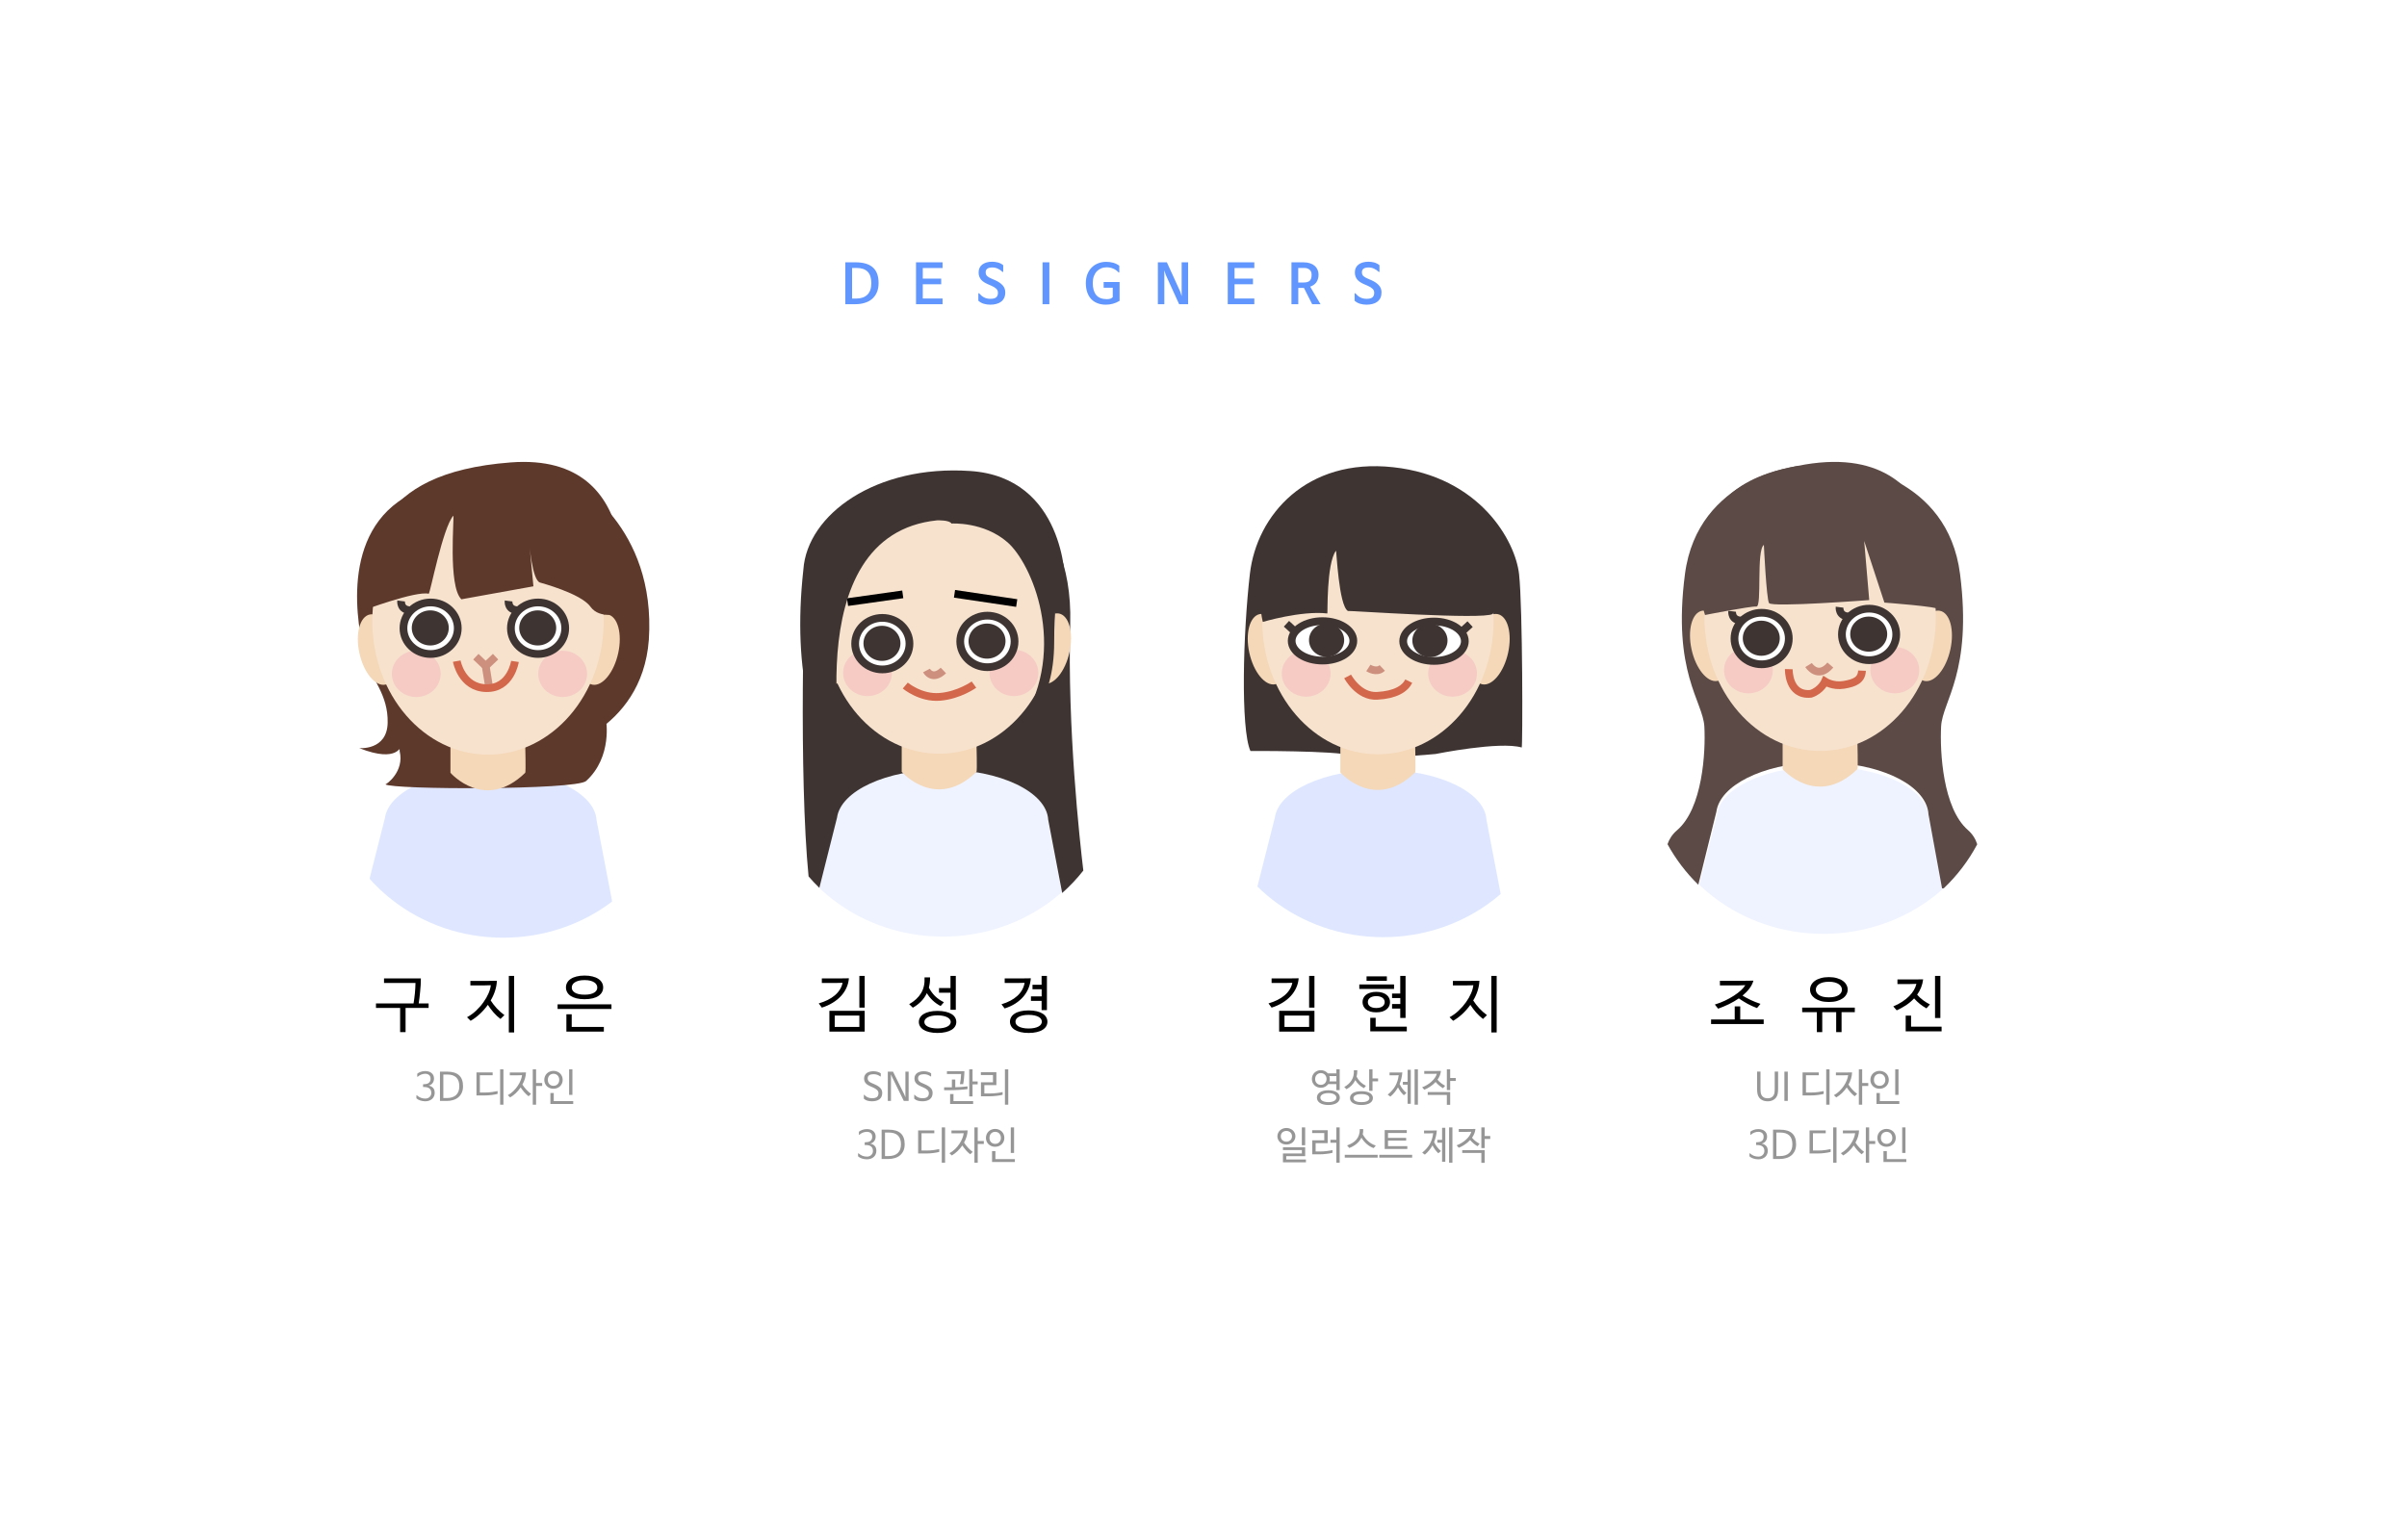 <svg width="622" height="398" viewBox="0 0 622 398" fill="none" xmlns="http://www.w3.org/2000/svg">
<g filter="url(#filter0_d_729_631)">
<rect x="10" y="10" width="582" height="358" rx="16" fill="white"/>
</g>
<path d="M109.882 284.675C109.436 284.668 109.006 284.598 108.592 284.465C108.186 284.332 107.856 284.145 107.602 283.905V283.185C107.602 283.138 107.612 283.112 107.632 283.105C107.659 283.092 107.689 283.102 107.722 283.135C108.082 283.435 108.436 283.652 108.782 283.785C109.136 283.912 109.509 283.975 109.902 283.975C110.122 283.975 110.326 283.942 110.512 283.875C110.699 283.802 110.862 283.702 111.002 283.575C111.142 283.442 111.252 283.288 111.332 283.115C111.412 282.942 111.452 282.748 111.452 282.535C111.452 281.502 110.832 280.985 109.592 280.985H109.322V280.275H109.442C109.682 280.268 109.912 280.245 110.132 280.205C110.352 280.158 110.546 280.085 110.712 279.985C110.879 279.878 111.012 279.735 111.112 279.555C111.212 279.375 111.262 279.142 111.262 278.855C111.262 278.408 111.129 278.082 110.862 277.875C110.602 277.668 110.272 277.565 109.872 277.565C109.552 277.565 109.222 277.628 108.882 277.755C108.542 277.882 108.226 278.075 107.932 278.335C107.906 278.355 107.879 278.362 107.852 278.355C107.832 278.348 107.822 278.325 107.822 278.285V277.545C107.922 277.458 108.042 277.375 108.182 277.295C108.322 277.215 108.479 277.145 108.652 277.085C108.826 277.018 109.012 276.965 109.212 276.925C109.419 276.885 109.632 276.865 109.852 276.865C110.186 276.865 110.492 276.905 110.772 276.985C111.059 277.065 111.302 277.188 111.502 277.355C111.709 277.515 111.869 277.718 111.982 277.965C112.096 278.205 112.152 278.485 112.152 278.805C112.152 279.038 112.119 279.255 112.052 279.455C111.986 279.648 111.892 279.825 111.772 279.985C111.652 280.138 111.509 280.268 111.342 280.375C111.176 280.482 110.992 280.555 110.792 280.595V280.615C111.272 280.722 111.649 280.925 111.922 281.225C112.196 281.518 112.332 281.945 112.332 282.505C112.332 282.785 112.279 283.058 112.172 283.325C112.072 283.585 111.919 283.815 111.712 284.015C111.506 284.215 111.249 284.375 110.942 284.495C110.642 284.615 110.289 284.675 109.882 284.675ZM115.532 277.755H114.562V283.835H115.482C116.496 283.835 117.282 283.582 117.842 283.075C118.409 282.562 118.692 281.798 118.692 280.785C118.692 278.765 117.639 277.755 115.532 277.755ZM115.472 284.585H113.692V277.015H115.552C118.286 277.015 119.652 278.265 119.652 280.765C119.652 281.425 119.542 281.995 119.322 282.475C119.102 282.955 118.802 283.352 118.422 283.665C118.042 283.978 117.599 284.208 117.092 284.355C116.586 284.508 116.046 284.585 115.472 284.585ZM129.236 276.425H130.096V285.555H129.236V276.425ZM123.126 277.205H127.306V277.935H124.006V282.405H125.366C126.039 282.405 126.656 282.362 127.216 282.275C127.776 282.188 128.232 282.108 128.586 282.035V282.765C128.392 282.818 128.166 282.868 127.906 282.915C127.646 282.962 127.369 283.005 127.076 283.045C126.782 283.078 126.479 283.108 126.166 283.135C125.852 283.155 125.546 283.165 125.246 283.165H123.126V277.205ZM140.102 280.705H138.532V285.555H137.672V276.425H138.532V279.945H140.102V280.705ZM134.992 280.355C135.278 280.795 135.612 281.225 135.992 281.645C136.372 282.065 136.785 282.435 137.232 282.755L136.592 283.375C136.192 283.068 135.822 282.722 135.482 282.335C135.148 281.948 134.835 281.535 134.542 281.095C134.175 281.635 133.762 282.125 133.302 282.565C132.842 283.005 132.352 283.375 131.832 283.675L131.222 283.095C131.755 282.808 132.238 282.452 132.672 282.025C133.105 281.598 133.478 281.148 133.792 280.675C134.112 280.202 134.365 279.725 134.552 279.245C134.745 278.765 134.862 278.325 134.902 277.925C134.522 277.938 134.148 277.948 133.782 277.955C133.422 277.955 133.055 277.955 132.682 277.955H131.742V277.225H133.252C133.678 277.225 134.112 277.225 134.552 277.225C134.992 277.225 135.448 277.218 135.922 277.205C135.902 277.745 135.812 278.282 135.652 278.815C135.492 279.342 135.272 279.855 134.992 280.355ZM148.128 285.375H142.228V282.545H143.098V284.625H148.128V285.375ZM147.918 283.025H147.068V276.425H147.918V283.025ZM140.648 279.145C140.648 278.812 140.708 278.502 140.828 278.215C140.948 277.928 141.114 277.682 141.328 277.475C141.541 277.268 141.791 277.108 142.078 276.995C142.364 276.875 142.678 276.815 143.018 276.815C143.358 276.815 143.674 276.875 143.968 276.995C144.261 277.108 144.514 277.268 144.728 277.475C144.941 277.682 145.108 277.928 145.228 278.215C145.348 278.502 145.408 278.812 145.408 279.145C145.408 279.472 145.348 279.775 145.228 280.055C145.108 280.335 144.941 280.578 144.728 280.785C144.514 280.985 144.261 281.145 143.968 281.265C143.674 281.378 143.358 281.435 143.018 281.435C142.678 281.435 142.364 281.378 142.078 281.265C141.791 281.145 141.541 280.985 141.328 280.785C141.114 280.578 140.948 280.335 140.828 280.055C140.708 279.775 140.648 279.472 140.648 279.145ZM141.568 279.145C141.568 279.365 141.601 279.572 141.668 279.765C141.741 279.952 141.841 280.112 141.968 280.245C142.101 280.378 142.258 280.485 142.438 280.565C142.618 280.638 142.818 280.675 143.038 280.675C143.258 280.675 143.458 280.638 143.638 280.565C143.818 280.485 143.971 280.378 144.098 280.245C144.231 280.112 144.334 279.952 144.408 279.765C144.481 279.572 144.518 279.365 144.518 279.145C144.518 278.912 144.481 278.698 144.408 278.505C144.334 278.312 144.231 278.145 144.098 278.005C143.971 277.865 143.818 277.758 143.638 277.685C143.458 277.605 143.258 277.565 143.038 277.565C142.818 277.565 142.618 277.605 142.438 277.685C142.258 277.758 142.101 277.865 141.968 278.005C141.841 278.145 141.741 278.312 141.668 278.505C141.601 278.698 141.568 278.912 141.568 279.145Z" fill="#969696"/>
<path d="M343.139 277.465H345.329V276.425H346.189V281.795H345.329V280.235H343.229C343.016 280.528 342.746 280.758 342.419 280.925C342.093 281.092 341.726 281.175 341.319 281.175C340.986 281.175 340.679 281.118 340.399 281.005C340.119 280.892 339.876 280.735 339.669 280.535C339.463 280.328 339.299 280.088 339.179 279.815C339.066 279.535 339.009 279.232 339.009 278.905C339.009 278.585 339.066 278.288 339.179 278.015C339.299 277.735 339.463 277.495 339.669 277.295C339.876 277.088 340.119 276.928 340.399 276.815C340.679 276.695 340.986 276.635 341.319 276.635C341.699 276.635 342.043 276.712 342.349 276.865C342.663 277.012 342.926 277.212 343.139 277.465ZM343.559 279.535H345.339V278.155H343.519C343.599 278.388 343.639 278.638 343.639 278.905C343.639 279.112 343.613 279.322 343.559 279.535ZM346.229 283.735C346.229 284.008 346.166 284.258 346.039 284.485C345.919 284.718 345.733 284.918 345.479 285.085C345.233 285.258 344.923 285.392 344.549 285.485C344.183 285.585 343.756 285.635 343.269 285.635C342.776 285.635 342.346 285.585 341.979 285.485C341.613 285.392 341.303 285.258 341.049 285.085C340.803 284.918 340.616 284.718 340.489 284.485C340.369 284.252 340.309 283.998 340.309 283.725C340.309 283.452 340.369 283.202 340.489 282.975C340.616 282.742 340.803 282.542 341.049 282.375C341.303 282.202 341.613 282.068 341.979 281.975C342.346 281.875 342.776 281.825 343.269 281.825C343.756 281.825 344.183 281.875 344.549 281.975C344.923 282.068 345.233 282.202 345.479 282.375C345.733 282.542 345.919 282.742 346.039 282.975C346.166 283.208 346.229 283.462 346.229 283.735ZM345.329 283.725C345.329 283.572 345.289 283.425 345.209 283.285C345.129 283.145 345.003 283.022 344.829 282.915C344.663 282.802 344.449 282.715 344.189 282.655C343.936 282.588 343.629 282.555 343.269 282.555C342.916 282.555 342.609 282.588 342.349 282.655C342.089 282.715 341.873 282.802 341.699 282.915C341.533 283.022 341.406 283.145 341.319 283.285C341.239 283.425 341.199 283.572 341.199 283.725C341.199 283.878 341.239 284.028 341.319 284.175C341.406 284.315 341.533 284.438 341.699 284.545C341.873 284.652 342.089 284.735 342.349 284.795C342.609 284.862 342.916 284.895 343.269 284.895C343.629 284.895 343.936 284.862 344.189 284.795C344.449 284.735 344.663 284.652 344.829 284.545C345.003 284.438 345.129 284.315 345.209 284.175C345.289 284.028 345.329 283.878 345.329 283.725ZM339.849 278.905C339.849 279.125 339.883 279.328 339.949 279.515C340.023 279.695 340.123 279.855 340.249 279.995C340.383 280.128 340.539 280.235 340.719 280.315C340.899 280.388 341.099 280.425 341.319 280.425C341.533 280.425 341.729 280.388 341.909 280.315C342.096 280.235 342.253 280.128 342.379 279.995C342.513 279.855 342.616 279.695 342.689 279.515C342.763 279.328 342.799 279.125 342.799 278.905C342.799 278.692 342.763 278.492 342.689 278.305C342.616 278.118 342.513 277.958 342.379 277.825C342.253 277.685 342.096 277.578 341.909 277.505C341.729 277.425 341.533 277.385 341.319 277.385C341.106 277.385 340.909 277.425 340.729 277.505C340.549 277.578 340.393 277.685 340.259 277.825C340.133 277.958 340.033 278.118 339.959 278.305C339.886 278.492 339.849 278.692 339.849 278.905ZM350.745 276.655C350.752 276.955 350.739 277.245 350.705 277.525C350.672 277.798 350.622 278.062 350.555 278.315C350.835 278.842 351.169 279.298 351.555 279.685C351.949 280.065 352.425 280.395 352.985 280.675L352.455 281.285C351.975 281.038 351.549 280.738 351.175 280.385C350.802 280.032 350.485 279.638 350.225 279.205C349.985 279.712 349.672 280.162 349.285 280.555C348.905 280.942 348.465 281.275 347.965 281.555L347.375 280.985C348.235 280.498 348.875 279.905 349.295 279.205C349.722 278.505 349.909 277.655 349.855 276.655H350.745ZM356.115 279.525H354.675V281.965H353.815V276.425H354.675V278.765H356.115V279.525ZM354.775 283.835C354.775 284.095 354.712 284.335 354.585 284.555C354.465 284.775 354.279 284.965 354.025 285.125C353.779 285.285 353.469 285.408 353.095 285.495C352.729 285.588 352.302 285.635 351.815 285.635C351.322 285.635 350.892 285.588 350.525 285.495C350.159 285.408 349.849 285.285 349.595 285.125C349.349 284.965 349.162 284.775 349.035 284.555C348.915 284.335 348.855 284.095 348.855 283.835C348.855 283.315 349.102 282.892 349.595 282.565C350.089 282.238 350.829 282.075 351.815 282.075C352.802 282.075 353.542 282.238 354.035 282.565C354.529 282.892 354.775 283.315 354.775 283.835ZM353.875 283.855C353.875 283.708 353.835 283.572 353.755 283.445C353.675 283.318 353.549 283.208 353.375 283.115C353.209 283.022 352.995 282.948 352.735 282.895C352.482 282.842 352.175 282.815 351.815 282.815C351.109 282.815 350.585 282.915 350.245 283.115C349.912 283.315 349.745 283.562 349.745 283.855C349.745 284.148 349.912 284.395 350.245 284.595C350.585 284.795 351.109 284.895 351.815 284.895C352.529 284.895 353.049 284.795 353.375 284.595C353.709 284.395 353.875 284.148 353.875 283.855ZM366.408 285.555H365.548V276.425H366.408V285.555ZM363.738 276.525H364.568V285.325H363.738V280.375H362.518V279.645H363.738V276.525ZM361.438 277.925C361.171 277.945 360.884 277.958 360.578 277.965C360.278 277.965 359.978 277.965 359.678 277.965H359.078V277.235H360.198C360.551 277.235 360.901 277.235 361.248 277.235C361.601 277.235 361.978 277.228 362.378 277.215C362.298 278.268 362.061 279.268 361.668 280.215C361.881 280.662 362.141 281.085 362.448 281.485C362.754 281.885 363.088 282.235 363.448 282.535L362.768 283.115C362.468 282.835 362.188 282.522 361.928 282.175C361.674 281.828 361.451 281.458 361.258 281.065C361.004 281.525 360.714 281.955 360.388 282.355C360.061 282.755 359.694 283.125 359.288 283.465L358.598 282.955C359.458 282.268 360.118 281.515 360.578 280.695C361.038 279.875 361.324 278.952 361.438 277.925ZM371.474 279.095C371.727 279.415 372.034 279.712 372.394 279.985C372.76 280.258 373.11 280.485 373.444 280.665L372.884 281.295C372.544 281.095 372.21 280.858 371.884 280.585C371.557 280.312 371.257 280.012 370.984 279.685C370.764 279.925 370.527 280.152 370.274 280.365C370.02 280.572 369.767 280.758 369.514 280.925C369.26 281.092 369.007 281.242 368.754 281.375C368.507 281.502 368.274 281.605 368.054 281.685L367.494 281.055C367.94 280.895 368.37 280.688 368.784 280.435C369.197 280.182 369.574 279.902 369.914 279.595C370.254 279.288 370.544 278.962 370.784 278.615C371.03 278.268 371.2 277.915 371.294 277.555C370.92 277.568 370.55 277.578 370.184 277.585C369.824 277.585 369.46 277.585 369.094 277.585H368.044V276.845H369.704C370.13 276.845 370.56 276.845 370.994 276.845C371.434 276.845 371.887 276.838 372.354 276.825C372.32 277.245 372.224 277.645 372.064 278.025C371.91 278.398 371.714 278.755 371.474 279.095ZM376.184 279.415H374.744V281.775H373.884V276.425H374.744V278.655H376.184V279.415ZM373.884 285.585V283.035H368.944V282.295H374.744V285.585H373.884ZM336.413 291.425H337.273V296.045H336.413V291.425ZM337.473 300.455H331.533V298.165H336.423V297.285H331.533V296.565H337.273V298.865H332.383V299.725H337.473V300.455ZM330.093 293.715C330.093 293.415 330.153 293.135 330.273 292.875C330.393 292.608 330.557 292.382 330.763 292.195C330.977 292.002 331.223 291.852 331.503 291.745C331.79 291.632 332.1 291.575 332.433 291.575C332.76 291.575 333.063 291.632 333.343 291.745C333.63 291.852 333.877 292.002 334.083 292.195C334.29 292.382 334.453 292.608 334.573 292.875C334.693 293.135 334.753 293.415 334.753 293.715C334.753 294.015 334.693 294.298 334.573 294.565C334.453 294.825 334.29 295.052 334.083 295.245C333.877 295.432 333.63 295.582 333.343 295.695C333.063 295.802 332.76 295.855 332.433 295.855C332.1 295.855 331.79 295.802 331.503 295.695C331.223 295.582 330.977 295.432 330.763 295.245C330.557 295.052 330.393 294.825 330.273 294.565C330.153 294.298 330.093 294.015 330.093 293.715ZM330.973 293.715C330.973 293.915 331.007 294.102 331.073 294.275C331.147 294.442 331.247 294.588 331.373 294.715C331.5 294.835 331.653 294.932 331.833 295.005C332.013 295.072 332.21 295.105 332.423 295.105C332.637 295.105 332.83 295.072 333.003 295.005C333.183 294.932 333.337 294.835 333.463 294.715C333.597 294.588 333.697 294.442 333.763 294.275C333.837 294.102 333.873 293.915 333.873 293.715C333.873 293.515 333.837 293.332 333.763 293.165C333.697 292.992 333.597 292.845 333.463 292.725C333.337 292.605 333.183 292.512 333.003 292.445C332.83 292.372 332.637 292.335 332.423 292.335C332.21 292.335 332.013 292.372 331.833 292.445C331.66 292.512 331.507 292.605 331.373 292.725C331.247 292.845 331.147 292.992 331.073 293.165C331.007 293.332 330.973 293.515 330.973 293.715ZM343.799 295.385V294.635H345.329V291.425H346.189V300.555H345.329V295.385H343.799ZM339.979 297.655H340.999C341.346 297.655 341.679 297.645 341.999 297.625C342.326 297.598 342.629 297.568 342.909 297.535C343.196 297.495 343.459 297.455 343.699 297.415C343.939 297.368 344.149 297.325 344.329 297.285V297.995C344.129 298.048 343.896 298.098 343.629 298.145C343.363 298.192 343.076 298.232 342.769 298.265C342.463 298.298 342.146 298.328 341.819 298.355C341.499 298.375 341.186 298.385 340.879 298.385H339.099V294.765H342.209V292.895H339.079V292.155H343.089V295.495H339.979V297.655ZM356.005 298.505V299.235H347.505V298.505H356.005ZM352.145 293.195C352.525 293.902 352.995 294.505 353.555 295.005C354.122 295.505 354.779 295.878 355.525 296.125L354.965 296.775C354.325 296.548 353.732 296.198 353.185 295.725C352.639 295.252 352.182 294.705 351.815 294.085C351.495 294.712 351.059 295.252 350.505 295.705C349.952 296.152 349.342 296.498 348.675 296.745L348.105 296.085C348.612 295.905 349.069 295.692 349.475 295.445C349.889 295.192 350.239 294.895 350.525 294.555C350.812 294.208 351.029 293.815 351.175 293.375C351.329 292.928 351.399 292.422 351.385 291.855H352.275C352.295 292.342 352.252 292.788 352.145 293.195ZM357.821 296.995V292.125H363.531V292.865H358.681V294.125H363.371V294.825H358.681V296.275H363.671V296.995H357.821ZM364.921 298.515V299.245H356.421V298.515H364.921ZM375.324 300.555H374.464V291.425H375.324V300.555ZM372.654 291.525H373.484V300.325H372.654V295.375H371.434V294.645H372.654V291.525ZM370.354 292.925C370.087 292.945 369.8 292.958 369.494 292.965C369.194 292.965 368.894 292.965 368.594 292.965H367.994V292.235H369.114C369.467 292.235 369.817 292.235 370.164 292.235C370.517 292.235 370.894 292.228 371.294 292.215C371.214 293.268 370.977 294.268 370.584 295.215C370.797 295.662 371.057 296.085 371.364 296.485C371.67 296.885 372.004 297.235 372.364 297.535L371.684 298.115C371.384 297.835 371.104 297.522 370.844 297.175C370.59 296.828 370.367 296.458 370.174 296.065C369.92 296.525 369.63 296.955 369.304 297.355C368.977 297.755 368.61 298.125 368.204 298.465L367.514 297.955C368.374 297.268 369.034 296.515 369.494 295.695C369.954 294.875 370.24 293.952 370.354 292.925ZM380.39 294.095C380.643 294.415 380.95 294.712 381.31 294.985C381.676 295.258 382.026 295.485 382.36 295.665L381.8 296.295C381.46 296.095 381.126 295.858 380.8 295.585C380.473 295.312 380.173 295.012 379.9 294.685C379.68 294.925 379.443 295.152 379.19 295.365C378.936 295.572 378.683 295.758 378.43 295.925C378.176 296.092 377.923 296.242 377.67 296.375C377.423 296.502 377.19 296.605 376.97 296.685L376.41 296.055C376.856 295.895 377.286 295.688 377.7 295.435C378.113 295.182 378.49 294.902 378.83 294.595C379.17 294.288 379.46 293.962 379.7 293.615C379.946 293.268 380.116 292.915 380.21 292.555C379.836 292.568 379.466 292.578 379.1 292.585C378.74 292.585 378.376 292.585 378.01 292.585H376.96V291.845H378.62C379.046 291.845 379.476 291.845 379.91 291.845C380.35 291.845 380.803 291.838 381.27 291.825C381.236 292.245 381.14 292.645 380.98 293.025C380.826 293.398 380.63 293.755 380.39 294.095ZM385.1 294.415H383.66V296.775H382.8V291.425H383.66V293.655H385.1V294.415ZM382.8 300.585V298.035H377.86V297.295H383.66V300.585H382.8Z" fill="#969696"/>
<path d="M456.787 284.675H456.767C456.247 284.675 455.797 284.578 455.417 284.385C455.037 284.198 454.741 283.945 454.527 283.625C454.347 283.358 454.224 283.055 454.157 282.715C454.091 282.375 454.057 281.968 454.057 281.495V277.005H454.937V281.425C454.937 281.838 454.961 282.198 455.007 282.505C455.061 282.805 455.164 283.055 455.317 283.255C455.464 283.455 455.657 283.615 455.897 283.735C456.144 283.848 456.437 283.905 456.777 283.905C457.111 283.905 457.401 283.848 457.647 283.735C457.894 283.615 458.087 283.455 458.227 283.255C458.387 283.055 458.491 282.805 458.537 282.505C458.584 282.198 458.607 281.838 458.607 281.425V277.005H459.487V281.495C459.487 281.968 459.454 282.375 459.387 282.715C459.327 283.055 459.204 283.358 459.017 283.625C458.804 283.945 458.507 284.198 458.127 284.385C457.747 284.578 457.301 284.675 456.787 284.675ZM461.99 277.015V284.585H461.11V277.015H461.99ZM471.917 276.425H472.777V285.555H471.917V276.425ZM465.807 277.205H469.987V277.935H466.687V282.405H468.047C468.721 282.405 469.337 282.362 469.897 282.275C470.457 282.188 470.914 282.108 471.267 282.035V282.765C471.074 282.818 470.847 282.868 470.587 282.915C470.327 282.962 470.051 283.005 469.757 283.045C469.464 283.078 469.161 283.108 468.847 283.135C468.534 283.155 468.227 283.165 467.927 283.165H465.807V277.205ZM482.783 280.705H481.213V285.555H480.353V276.425H481.213V279.945H482.783V280.705ZM477.673 280.355C477.96 280.795 478.293 281.225 478.673 281.645C479.053 282.065 479.467 282.435 479.913 282.755L479.273 283.375C478.873 283.068 478.503 282.722 478.163 282.335C477.83 281.948 477.517 281.535 477.223 281.095C476.857 281.635 476.443 282.125 475.983 282.565C475.523 283.005 475.033 283.375 474.513 283.675L473.903 283.095C474.437 282.808 474.92 282.452 475.353 282.025C475.787 281.598 476.16 281.148 476.473 280.675C476.793 280.202 477.047 279.725 477.233 279.245C477.427 278.765 477.543 278.325 477.583 277.925C477.203 277.938 476.83 277.948 476.463 277.955C476.103 277.955 475.737 277.955 475.363 277.955H474.423V277.225H475.933C476.36 277.225 476.793 277.225 477.233 277.225C477.673 277.225 478.13 277.218 478.603 277.205C478.583 277.745 478.493 278.282 478.333 278.815C478.173 279.342 477.953 279.855 477.673 280.355ZM490.809 285.375H484.909V282.545H485.779V284.625H490.809V285.375ZM490.599 283.025H489.749V276.425H490.599V283.025ZM483.329 279.145C483.329 278.812 483.389 278.502 483.509 278.215C483.629 277.928 483.796 277.682 484.009 277.475C484.223 277.268 484.473 277.108 484.759 276.995C485.046 276.875 485.359 276.815 485.699 276.815C486.039 276.815 486.356 276.875 486.649 276.995C486.943 277.108 487.196 277.268 487.409 277.475C487.623 277.682 487.789 277.928 487.909 278.215C488.029 278.502 488.089 278.812 488.089 279.145C488.089 279.472 488.029 279.775 487.909 280.055C487.789 280.335 487.623 280.578 487.409 280.785C487.196 280.985 486.943 281.145 486.649 281.265C486.356 281.378 486.039 281.435 485.699 281.435C485.359 281.435 485.046 281.378 484.759 281.265C484.473 281.145 484.223 280.985 484.009 280.785C483.796 280.578 483.629 280.335 483.509 280.055C483.389 279.775 483.329 279.472 483.329 279.145ZM484.249 279.145C484.249 279.365 484.283 279.572 484.349 279.765C484.423 279.952 484.523 280.112 484.649 280.245C484.783 280.378 484.939 280.485 485.119 280.565C485.299 280.638 485.499 280.675 485.719 280.675C485.939 280.675 486.139 280.638 486.319 280.565C486.499 280.485 486.653 280.378 486.779 280.245C486.913 280.112 487.016 279.952 487.089 279.765C487.163 279.572 487.199 279.365 487.199 279.145C487.199 278.912 487.163 278.698 487.089 278.505C487.016 278.312 486.913 278.145 486.779 278.005C486.653 277.865 486.499 277.758 486.319 277.685C486.139 277.605 485.939 277.565 485.719 277.565C485.499 277.565 485.299 277.605 485.119 277.685C484.939 277.758 484.783 277.865 484.649 278.005C484.523 278.145 484.423 278.312 484.349 278.505C484.283 278.698 484.249 278.912 484.249 279.145ZM454.366 299.675C453.919 299.668 453.489 299.598 453.076 299.465C452.669 299.332 452.339 299.145 452.086 298.905V298.185C452.086 298.138 452.096 298.112 452.116 298.105C452.142 298.092 452.172 298.102 452.206 298.135C452.566 298.435 452.919 298.652 453.266 298.785C453.619 298.912 453.992 298.975 454.386 298.975C454.606 298.975 454.809 298.942 454.996 298.875C455.182 298.802 455.346 298.702 455.486 298.575C455.626 298.442 455.736 298.288 455.816 298.115C455.896 297.942 455.936 297.748 455.936 297.535C455.936 296.502 455.316 295.985 454.076 295.985H453.806V295.275H453.926C454.166 295.268 454.396 295.245 454.616 295.205C454.836 295.158 455.029 295.085 455.196 294.985C455.362 294.878 455.496 294.735 455.596 294.555C455.696 294.375 455.746 294.142 455.746 293.855C455.746 293.408 455.612 293.082 455.346 292.875C455.086 292.668 454.756 292.565 454.356 292.565C454.036 292.565 453.706 292.628 453.366 292.755C453.026 292.882 452.709 293.075 452.416 293.335C452.389 293.355 452.362 293.362 452.336 293.355C452.316 293.348 452.306 293.325 452.306 293.285V292.545C452.406 292.458 452.526 292.375 452.666 292.295C452.806 292.215 452.962 292.145 453.136 292.085C453.309 292.018 453.496 291.965 453.696 291.925C453.902 291.885 454.116 291.865 454.336 291.865C454.669 291.865 454.976 291.905 455.256 291.985C455.542 292.065 455.786 292.188 455.986 292.355C456.192 292.515 456.352 292.718 456.466 292.965C456.579 293.205 456.636 293.485 456.636 293.805C456.636 294.038 456.602 294.255 456.536 294.455C456.469 294.648 456.376 294.825 456.256 294.985C456.136 295.138 455.992 295.268 455.826 295.375C455.659 295.482 455.476 295.555 455.276 295.595V295.615C455.756 295.722 456.132 295.925 456.406 296.225C456.679 296.518 456.816 296.945 456.816 297.505C456.816 297.785 456.762 298.058 456.656 298.325C456.556 298.585 456.402 298.815 456.196 299.015C455.989 299.215 455.732 299.375 455.426 299.495C455.126 299.615 454.772 299.675 454.366 299.675ZM460.016 292.755H459.046V298.835H459.966C460.979 298.835 461.766 298.582 462.326 298.075C462.892 297.562 463.176 296.798 463.176 295.785C463.176 293.765 462.122 292.755 460.016 292.755ZM459.956 299.585H458.176V292.015H460.036C462.769 292.015 464.136 293.265 464.136 295.765C464.136 296.425 464.026 296.995 463.806 297.475C463.586 297.955 463.286 298.352 462.906 298.665C462.526 298.978 462.082 299.208 461.576 299.355C461.069 299.508 460.529 299.585 459.956 299.585ZM473.719 291.425H474.579V300.555H473.719V291.425ZM467.609 292.205H471.789V292.935H468.489V297.405H469.849C470.522 297.405 471.139 297.362 471.699 297.275C472.259 297.188 472.716 297.108 473.069 297.035V297.765C472.876 297.818 472.649 297.868 472.389 297.915C472.129 297.962 471.852 298.005 471.559 298.045C471.266 298.078 470.962 298.108 470.649 298.135C470.336 298.155 470.029 298.165 469.729 298.165H467.609V292.205ZM484.585 295.705H483.015V300.555H482.155V291.425H483.015V294.945H484.585V295.705ZM479.475 295.355C479.762 295.795 480.095 296.225 480.475 296.645C480.855 297.065 481.268 297.435 481.715 297.755L481.075 298.375C480.675 298.068 480.305 297.722 479.965 297.335C479.632 296.948 479.318 296.535 479.025 296.095C478.658 296.635 478.245 297.125 477.785 297.565C477.325 298.005 476.835 298.375 476.315 298.675L475.705 298.095C476.238 297.808 476.722 297.452 477.155 297.025C477.588 296.598 477.962 296.148 478.275 295.675C478.595 295.202 478.848 294.725 479.035 294.245C479.228 293.765 479.345 293.325 479.385 292.925C479.005 292.938 478.632 292.948 478.265 292.955C477.905 292.955 477.538 292.955 477.165 292.955H476.225V292.225H477.735C478.162 292.225 478.595 292.225 479.035 292.225C479.475 292.225 479.932 292.218 480.405 292.205C480.385 292.745 480.295 293.282 480.135 293.815C479.975 294.342 479.755 294.855 479.475 295.355ZM492.611 300.375H486.711V297.545H487.581V299.625H492.611V300.375ZM492.401 298.025H491.551V291.425H492.401V298.025ZM485.131 294.145C485.131 293.812 485.191 293.502 485.311 293.215C485.431 292.928 485.598 292.682 485.811 292.475C486.024 292.268 486.274 292.108 486.561 291.995C486.848 291.875 487.161 291.815 487.501 291.815C487.841 291.815 488.158 291.875 488.451 291.995C488.744 292.108 488.998 292.268 489.211 292.475C489.424 292.682 489.591 292.928 489.711 293.215C489.831 293.502 489.891 293.812 489.891 294.145C489.891 294.472 489.831 294.775 489.711 295.055C489.591 295.335 489.424 295.578 489.211 295.785C488.998 295.985 488.744 296.145 488.451 296.265C488.158 296.378 487.841 296.435 487.501 296.435C487.161 296.435 486.848 296.378 486.561 296.265C486.274 296.145 486.024 295.985 485.811 295.785C485.598 295.578 485.431 295.335 485.311 295.055C485.191 294.775 485.131 294.472 485.131 294.145ZM486.051 294.145C486.051 294.365 486.084 294.572 486.151 294.765C486.224 294.952 486.324 295.112 486.451 295.245C486.584 295.378 486.741 295.485 486.921 295.565C487.101 295.638 487.301 295.675 487.521 295.675C487.741 295.675 487.941 295.638 488.121 295.565C488.301 295.485 488.454 295.378 488.581 295.245C488.714 295.112 488.818 294.952 488.891 294.765C488.964 294.572 489.001 294.365 489.001 294.145C489.001 293.912 488.964 293.698 488.891 293.505C488.818 293.312 488.714 293.145 488.581 293.005C488.454 292.865 488.301 292.758 488.121 292.685C487.941 292.605 487.741 292.565 487.521 292.565C487.301 292.565 487.101 292.605 486.921 292.685C486.741 292.758 486.584 292.865 486.451 293.005C486.324 293.145 486.224 293.312 486.151 293.505C486.084 293.698 486.051 293.912 486.051 294.145Z" fill="#969696"/>
<path d="M223.23 284.015V283.045C223.23 283.005 223.24 282.982 223.26 282.975C223.28 282.962 223.307 282.972 223.34 283.005C223.647 283.325 223.96 283.552 224.28 283.685C224.6 283.818 224.964 283.885 225.37 283.885C225.917 283.885 226.327 283.782 226.6 283.575C226.874 283.368 227.01 283.035 227.01 282.575C227.01 282.408 226.977 282.258 226.91 282.125C226.85 281.985 226.76 281.858 226.64 281.745C226.527 281.632 226.387 281.525 226.22 281.425C226.06 281.325 225.88 281.228 225.68 281.135L224.97 280.825C224.717 280.718 224.487 280.602 224.28 280.475C224.074 280.348 223.897 280.205 223.75 280.045C223.604 279.885 223.49 279.702 223.41 279.495C223.33 279.282 223.29 279.038 223.29 278.765C223.29 278.452 223.354 278.178 223.48 277.945C223.607 277.712 223.777 277.518 223.99 277.365C224.21 277.212 224.464 277.098 224.75 277.025C225.044 276.945 225.357 276.905 225.69 276.905C226.01 276.905 226.34 276.948 226.68 277.035C227.02 277.115 227.327 277.252 227.6 277.445V278.185C227.6 278.238 227.587 278.272 227.56 278.285C227.54 278.292 227.514 278.278 227.48 278.245C227.207 278.052 226.934 277.908 226.66 277.815C226.394 277.722 226.084 277.675 225.73 277.675C225.257 277.675 224.887 277.762 224.62 277.935C224.354 278.102 224.22 278.368 224.22 278.735C224.22 278.902 224.25 279.052 224.31 279.185C224.37 279.318 224.454 279.438 224.56 279.545C224.667 279.645 224.794 279.735 224.94 279.815C225.087 279.895 225.244 279.965 225.41 280.025L226.13 280.345C226.744 280.618 227.204 280.925 227.51 281.265C227.824 281.598 227.98 282.015 227.98 282.515C227.98 282.888 227.917 283.212 227.79 283.485C227.664 283.752 227.484 283.975 227.25 284.155C227.024 284.328 226.747 284.458 226.42 284.545C226.1 284.632 225.744 284.675 225.35 284.675C224.91 284.675 224.514 284.625 224.16 284.525C223.814 284.425 223.504 284.255 223.23 284.015ZM230.768 277.015L233.658 282.875L233.978 283.645L233.968 282.855V277.015H234.798V284.585H233.558L230.548 278.445L230.228 277.725L230.238 278.515V284.585H229.418V277.015H230.768ZM236.248 284.015V283.045C236.248 283.005 236.258 282.982 236.278 282.975C236.298 282.962 236.325 282.972 236.358 283.005C236.665 283.325 236.978 283.552 237.298 283.685C237.618 283.818 237.981 283.885 238.388 283.885C238.935 283.885 239.345 283.782 239.618 283.575C239.891 283.368 240.028 283.035 240.028 282.575C240.028 282.408 239.995 282.258 239.928 282.125C239.868 281.985 239.778 281.858 239.658 281.745C239.545 281.632 239.405 281.525 239.238 281.425C239.078 281.325 238.898 281.228 238.698 281.135L237.988 280.825C237.735 280.718 237.505 280.602 237.298 280.475C237.091 280.348 236.915 280.205 236.768 280.045C236.621 279.885 236.508 279.702 236.428 279.495C236.348 279.282 236.308 279.038 236.308 278.765C236.308 278.452 236.371 278.178 236.498 277.945C236.625 277.712 236.795 277.518 237.008 277.365C237.228 277.212 237.481 277.098 237.768 277.025C238.061 276.945 238.375 276.905 238.708 276.905C239.028 276.905 239.358 276.948 239.698 277.035C240.038 277.115 240.345 277.252 240.618 277.445V278.185C240.618 278.238 240.605 278.272 240.578 278.285C240.558 278.292 240.531 278.278 240.498 278.245C240.225 278.052 239.951 277.908 239.678 277.815C239.411 277.722 239.101 277.675 238.748 277.675C238.275 277.675 237.905 277.762 237.638 277.935C237.371 278.102 237.238 278.368 237.238 278.735C237.238 278.902 237.268 279.052 237.328 279.185C237.388 279.318 237.471 279.438 237.578 279.545C237.685 279.645 237.811 279.735 237.958 279.815C238.105 279.895 238.261 279.965 238.428 280.025L239.148 280.345C239.761 280.618 240.221 280.925 240.528 281.265C240.841 281.598 240.998 282.015 240.998 282.515C240.998 282.888 240.935 283.212 240.808 283.485C240.681 283.752 240.501 283.975 240.268 284.155C240.041 284.328 239.765 284.458 239.438 284.545C239.118 284.632 238.761 284.675 238.368 284.675C237.928 284.675 237.531 284.625 237.178 284.525C236.831 284.425 236.521 284.255 236.248 284.015ZM249.222 276.895C249.216 277.155 249.202 277.432 249.182 277.725C249.169 278.018 249.149 278.315 249.122 278.615C249.096 278.908 249.062 279.198 249.022 279.485C248.982 279.765 248.939 280.022 248.892 280.255H248.052C248.139 279.835 248.209 279.402 248.262 278.955C248.316 278.502 248.349 278.058 248.362 277.625H244.702V276.895H249.222ZM250.462 283.415V276.425H251.322V279.545H252.642V280.305H251.322V283.415H250.462ZM246.852 279.055V281.045C247.406 281.025 247.962 280.998 248.522 280.965C249.082 280.925 249.582 280.875 250.022 280.815V281.525C249.702 281.572 249.349 281.612 248.962 281.645C248.582 281.678 248.189 281.708 247.782 281.735C247.382 281.755 246.982 281.772 246.582 281.785C246.182 281.798 245.806 281.805 245.452 281.805H243.972V281.065H245.982V279.055H246.852ZM251.472 285.375H245.522V282.805H246.392V284.625H251.472V285.375ZM259.688 276.425H260.548V285.555H259.688V276.425ZM254.368 282.655H255.758C256.105 282.655 256.438 282.645 256.758 282.625C257.085 282.598 257.388 282.568 257.668 282.535C257.955 282.495 258.218 282.455 258.458 282.415C258.698 282.368 258.908 282.325 259.088 282.285V282.995C258.888 283.048 258.655 283.098 258.388 283.145C258.122 283.192 257.835 283.232 257.528 283.265C257.222 283.298 256.905 283.328 256.578 283.355C256.258 283.375 255.945 283.385 255.638 283.385H253.488V279.765H256.598V277.895H253.468V277.155H257.478V280.495H254.368V282.655ZM224.012 299.675C223.565 299.668 223.135 299.598 222.722 299.465C222.315 299.332 221.985 299.145 221.732 298.905V298.185C221.732 298.138 221.742 298.112 221.762 298.105C221.788 298.092 221.818 298.102 221.852 298.135C222.212 298.435 222.565 298.652 222.912 298.785C223.265 298.912 223.638 298.975 224.032 298.975C224.252 298.975 224.455 298.942 224.642 298.875C224.828 298.802 224.992 298.702 225.132 298.575C225.272 298.442 225.382 298.288 225.462 298.115C225.542 297.942 225.582 297.748 225.582 297.535C225.582 296.502 224.962 295.985 223.722 295.985H223.452V295.275H223.572C223.812 295.268 224.042 295.245 224.262 295.205C224.482 295.158 224.675 295.085 224.842 294.985C225.008 294.878 225.142 294.735 225.242 294.555C225.342 294.375 225.392 294.142 225.392 293.855C225.392 293.408 225.258 293.082 224.992 292.875C224.732 292.668 224.402 292.565 224.002 292.565C223.682 292.565 223.352 292.628 223.012 292.755C222.672 292.882 222.355 293.075 222.062 293.335C222.035 293.355 222.008 293.362 221.982 293.355C221.962 293.348 221.952 293.325 221.952 293.285V292.545C222.052 292.458 222.172 292.375 222.312 292.295C222.452 292.215 222.608 292.145 222.782 292.085C222.955 292.018 223.142 291.965 223.342 291.925C223.548 291.885 223.762 291.865 223.982 291.865C224.315 291.865 224.622 291.905 224.902 291.985C225.188 292.065 225.432 292.188 225.632 292.355C225.838 292.515 225.998 292.718 226.112 292.965C226.225 293.205 226.282 293.485 226.282 293.805C226.282 294.038 226.248 294.255 226.182 294.455C226.115 294.648 226.022 294.825 225.902 294.985C225.782 295.138 225.638 295.268 225.472 295.375C225.305 295.482 225.122 295.555 224.922 295.595V295.615C225.402 295.722 225.778 295.925 226.052 296.225C226.325 296.518 226.462 296.945 226.462 297.505C226.462 297.785 226.408 298.058 226.302 298.325C226.202 298.585 226.048 298.815 225.842 299.015C225.635 299.215 225.378 299.375 225.072 299.495C224.772 299.615 224.418 299.675 224.012 299.675ZM229.662 292.755H228.692V298.835H229.612C230.625 298.835 231.412 298.582 231.972 298.075C232.538 297.562 232.822 296.798 232.822 295.785C232.822 293.765 231.768 292.755 229.662 292.755ZM229.602 299.585H227.822V292.015H229.682C232.415 292.015 233.782 293.265 233.782 295.765C233.782 296.425 233.672 296.995 233.452 297.475C233.232 297.955 232.932 298.352 232.552 298.665C232.172 298.978 231.728 299.208 231.222 299.355C230.715 299.508 230.175 299.585 229.602 299.585ZM243.365 291.425H244.225V300.555H243.365V291.425ZM237.255 292.205H241.435V292.935H238.135V297.405H239.495C240.168 297.405 240.785 297.362 241.345 297.275C241.905 297.188 242.362 297.108 242.715 297.035V297.765C242.522 297.818 242.295 297.868 242.035 297.915C241.775 297.962 241.498 298.005 241.205 298.045C240.912 298.078 240.608 298.108 240.295 298.135C239.982 298.155 239.675 298.165 239.375 298.165H237.255V292.205ZM254.231 295.705H252.661V300.555H251.801V291.425H252.661V294.945H254.231V295.705ZM249.121 295.355C249.408 295.795 249.741 296.225 250.121 296.645C250.501 297.065 250.914 297.435 251.361 297.755L250.721 298.375C250.321 298.068 249.951 297.722 249.611 297.335C249.278 296.948 248.964 296.535 248.671 296.095C248.304 296.635 247.891 297.125 247.431 297.565C246.971 298.005 246.481 298.375 245.961 298.675L245.351 298.095C245.884 297.808 246.368 297.452 246.801 297.025C247.234 296.598 247.608 296.148 247.921 295.675C248.241 295.202 248.494 294.725 248.681 294.245C248.874 293.765 248.991 293.325 249.031 292.925C248.651 292.938 248.278 292.948 247.911 292.955C247.551 292.955 247.184 292.955 246.811 292.955H245.871V292.225H247.381C247.808 292.225 248.241 292.225 248.681 292.225C249.121 292.225 249.578 292.218 250.051 292.205C250.031 292.745 249.941 293.282 249.781 293.815C249.621 294.342 249.401 294.855 249.121 295.355ZM262.257 300.375H256.357V297.545H257.227V299.625H262.257V300.375ZM262.047 298.025H261.197V291.425H262.047V298.025ZM254.777 294.145C254.777 293.812 254.837 293.502 254.957 293.215C255.077 292.928 255.244 292.682 255.457 292.475C255.67 292.268 255.92 292.108 256.207 291.995C256.494 291.875 256.807 291.815 257.147 291.815C257.487 291.815 257.804 291.875 258.097 291.995C258.39 292.108 258.644 292.268 258.857 292.475C259.07 292.682 259.237 292.928 259.357 293.215C259.477 293.502 259.537 293.812 259.537 294.145C259.537 294.472 259.477 294.775 259.357 295.055C259.237 295.335 259.07 295.578 258.857 295.785C258.644 295.985 258.39 296.145 258.097 296.265C257.804 296.378 257.487 296.435 257.147 296.435C256.807 296.435 256.494 296.378 256.207 296.265C255.92 296.145 255.67 295.985 255.457 295.785C255.244 295.578 255.077 295.335 254.957 295.055C254.837 294.775 254.777 294.472 254.777 294.145ZM255.697 294.145C255.697 294.365 255.73 294.572 255.797 294.765C255.87 294.952 255.97 295.112 256.097 295.245C256.23 295.378 256.387 295.485 256.567 295.565C256.747 295.638 256.947 295.675 257.167 295.675C257.387 295.675 257.587 295.638 257.767 295.565C257.947 295.485 258.1 295.378 258.227 295.245C258.36 295.112 258.464 294.952 258.537 294.765C258.61 294.572 258.647 294.365 258.647 294.145C258.647 293.912 258.61 293.698 258.537 293.505C258.464 293.312 258.36 293.145 258.227 293.005C258.1 292.865 257.947 292.758 257.767 292.685C257.587 292.605 257.387 292.565 257.167 292.565C256.947 292.565 256.747 292.605 256.567 292.685C256.387 292.758 256.23 292.865 256.097 293.005C255.97 293.145 255.87 293.312 255.797 293.505C255.73 293.698 255.697 293.912 255.697 294.145Z" fill="#969696"/>
<g filter="url(#filter1_i_729_631)">
<ellipse cx="130.299" cy="194.596" rx="47.299" ry="47.512" fill="white"/>
</g>
<path d="M158.128 232.743L157.833 232.712H158.128L154.153 212.003C153.742 204.821 141.65 199.059 126.782 199.059C112.279 199.059 100.418 204.541 99.462 211.478L95.495 227.14C96.105 227.824 96.734 228.493 97.387 229.144C98.662 230.41 100.016 231.597 101.446 232.709C109.232 238.761 119.182 242.39 130.032 242.39C140.662 242.39 150.433 238.901 158.148 233.068L158.128 232.743Z" fill="#DEE7FF"/>
<path d="M92.824 193.381C92.824 193.381 100.025 194.069 100.177 186.826C100.328 179.583 96.138 175.745 94.64 170.634C93.143 165.519 87.156 141.091 102.869 129.727C118.582 118.363 148.216 124.472 148.216 124.472C148.216 124.472 169.616 135.976 167.669 165.38C165.872 189.525 142.377 194.356 142.377 194.356C142.377 194.356 150.757 187.113 148.96 181.571C147.164 176.033 156.592 185.975 156.592 185.975C156.592 185.975 158.38 195.574 151.466 201.879C148.873 204.246 101.069 204.155 99.575 202.738C99.727 202.881 104.578 199.49 103.272 194.156C103.319 192.081 103.279 197.524 92.824 193.381Z" fill="#5D392C"/>
<path d="M116.402 192.905V199.762C116.402 199.762 125.248 209.943 135.723 199.762C135.926 199.66 135.723 192.387 135.723 192.387C135.723 192.387 116.298 192.905 116.402 192.905Z" fill="#F4D8B8"/>
<path d="M99.556 176.977C102.147 176.465 103.356 171.988 102.256 166.979C101.157 161.969 98.165 158.323 95.575 158.835C92.984 159.347 91.775 163.823 92.874 168.833C93.974 173.843 96.965 177.489 99.556 176.977Z" fill="#F4D8B8"/>
<path d="M159.752 168.837C160.852 163.827 159.643 159.351 157.052 158.839C154.461 158.327 151.47 161.973 150.37 166.983C149.271 171.992 150.48 176.469 153.071 176.981C155.662 177.493 158.653 173.847 159.752 168.837Z" fill="#F4D8B8"/>
<path d="M126.106 195.063C142.618 195.063 156.003 179.593 156.003 160.51C156.003 141.427 142.618 125.958 126.106 125.958C109.595 125.958 96.21 141.427 96.21 160.51C96.21 179.593 109.595 195.063 126.106 195.063Z" fill="#F7E2CE"/>
<path d="M145.399 180.176C148.881 180.176 151.704 177.497 151.704 174.192C151.704 170.887 148.881 168.207 145.399 168.207C141.917 168.207 139.094 170.887 139.094 174.192C139.094 177.497 141.917 180.176 145.399 180.176Z" fill="#F5CBC4"/>
<path d="M107.568 180.176C111.05 180.176 113.873 177.497 113.873 174.192C113.873 170.887 111.05 168.207 107.568 168.207C104.086 168.207 101.263 170.887 101.263 174.192C101.263 177.497 104.086 180.176 107.568 180.176Z" fill="#F5CBC4"/>
<path d="M122.967 169.746L125.512 172.165L128.061 169.746" stroke="#CD907E" stroke-width="2" stroke-miterlimit="10"/>
<path d="M125.512 172.165L126.36 177.42" stroke="#CD907E" stroke-width="2" stroke-miterlimit="10"/>
<path d="M118.032 170.899C118.032 170.899 119.243 177.73 125.632 177.881C132.021 178.036 133.072 170.975 133.072 170.975" stroke="#D2674B" stroke-width="2" stroke-miterlimit="10"/>
<path d="M139.042 169.054C142.918 169.054 146.061 166.072 146.061 162.393C146.061 158.714 142.918 155.732 139.042 155.732C135.167 155.732 132.024 158.714 132.024 162.393C132.024 166.072 135.167 169.054 139.042 169.054Z" fill="white" stroke="#3E3533" stroke-width="2" stroke-miterlimit="10"/>
<path d="M138.951 166.85C141.591 166.85 143.731 164.819 143.731 162.313C143.731 159.808 141.591 157.777 138.951 157.777C136.312 157.777 134.172 159.808 134.172 162.313C134.172 164.819 136.312 166.85 138.951 166.85Z" fill="#3E3533"/>
<path d="M131.42 155.346C131.42 155.346 131.113 157.758 133.961 157.758" stroke="#3E3533" stroke-width="2" stroke-miterlimit="10"/>
<path d="M111.278 169.054C115.154 169.054 118.296 166.072 118.296 162.393C118.296 158.714 115.154 155.732 111.278 155.732C107.402 155.732 104.26 158.714 104.26 162.393C104.26 166.072 107.402 169.054 111.278 169.054Z" fill="white" stroke="#3E3533" stroke-width="2" stroke-miterlimit="10"/>
<path d="M111.188 166.85C113.828 166.85 115.967 164.819 115.967 162.314C115.967 159.808 113.828 157.777 111.188 157.777C108.548 157.777 106.408 159.808 106.408 162.314C106.408 164.819 108.548 166.85 111.188 166.85Z" fill="#3E3533"/>
<path d="M103.652 155.346C103.652 155.346 103.346 157.758 106.193 157.758" stroke="#3E3533" stroke-width="2" stroke-miterlimit="10"/>
<path d="M93.738 157.819C93.738 157.819 107.508 152.666 110.789 153.483C111.168 153.377 114.414 136.361 117.146 133.307C117.461 133.314 115.685 151.543 119.233 154.912L137.842 151.559L136.771 140.266C136.771 140.266 137.5 150.107 139.583 150.595C139.567 150.625 150.058 153.335 152.559 156.806C155.061 160.272 160.227 158.435 160.227 158.435C160.227 158.435 168.129 116.775 131.983 119.531C95.837 122.287 95.029 141.888 93.738 157.819Z" fill="#5D392C"/>
<g filter="url(#filter2_i_729_631)">
<ellipse cx="357.506" cy="194.565" rx="47.693" ry="47.512" fill="white"/>
</g>
<path d="M384.119 211.908C383.709 204.725 371.616 198.964 356.748 198.964C342.246 198.964 330.384 204.445 329.429 211.382L324.928 229.165C325.326 229.558 325.732 229.944 326.147 230.322C327.027 231.124 327.939 231.887 328.883 232.621C336.658 238.643 346.587 242.253 357.405 242.253C368.223 242.253 378.153 238.639 385.927 232.621C386.023 232.545 386.119 232.473 386.214 232.398C386.752 231.974 387.282 231.536 387.799 231.089L384.119 211.908Z" fill="#DEE7FF"/>
<path d="M324.056 232.62L324.06 232.594L324.056 232.603V232.62Z" fill="#DEE7FF"/>
<path d="M323.126 194.128C323.126 194.128 344.822 194 349.295 195.285C353.767 196.571 370.99 194.9 370.99 194.9C370.99 194.9 387.531 191.554 393.227 193.225C393.498 193.096 393.498 157.062 392.55 148.438C391.602 139.815 382.381 123.216 360.009 120.77C337.636 118.324 324.755 133.124 322.991 148.31C321.226 163.496 320.553 188.337 323.126 194.128Z" fill="#3E3533"/>
<path d="M346.368 192.813V199.67C346.368 199.67 355.214 209.851 365.689 199.67C365.892 199.568 365.689 192.295 365.689 192.295C365.689 192.295 346.268 192.813 346.368 192.813Z" fill="#F4D8B8"/>
<path d="M329.521 176.879C332.111 176.367 333.32 171.891 332.221 166.881C331.122 161.871 328.13 158.225 325.54 158.737C322.949 159.249 321.74 163.726 322.839 168.736C323.939 173.745 326.93 177.392 329.521 176.879Z" fill="#F4D8B8"/>
<path d="M389.718 168.744C390.817 163.734 389.608 159.258 387.018 158.746C384.427 158.234 381.436 161.88 380.336 166.89C379.237 171.9 380.446 176.376 383.037 176.888C385.627 177.4 388.619 173.754 389.718 168.744Z" fill="#F4D8B8"/>
<path d="M356.072 194.971C372.584 194.971 385.969 179.502 385.969 160.418C385.969 141.335 372.584 125.866 356.072 125.866C339.561 125.866 326.176 141.335 326.176 160.418C326.176 179.502 339.561 194.971 356.072 194.971Z" fill="#F7E2CE"/>
<path d="M375.364 180.084C378.846 180.084 381.669 177.405 381.669 174.1C381.669 170.795 378.846 168.116 375.364 168.116C371.881 168.116 369.059 170.795 369.059 174.1C369.059 177.405 371.881 180.084 375.364 180.084Z" fill="#F5CBC4"/>
<path d="M337.533 180.084C341.015 180.084 343.838 177.405 343.838 174.1C343.838 170.795 341.015 168.116 337.533 168.116C334.05 168.116 331.228 170.795 331.228 174.1C331.228 177.405 334.05 180.084 337.533 180.084Z" fill="#F5CBC4"/>
<path d="M370.568 170.841C374.967 170.841 378.534 168.561 378.534 165.749C378.534 162.937 374.967 160.657 370.568 160.657C366.168 160.657 362.602 162.937 362.602 165.749C362.602 168.561 366.168 170.841 370.568 170.841Z" fill="white" stroke="#3E3533" stroke-width="2" stroke-miterlimit="10"/>
<path d="M379.892 161.333L377.856 163.201" stroke="#3E3533" stroke-width="2" stroke-miterlimit="10"/>
<path d="M369.512 169.881C372.022 169.881 374.057 167.95 374.057 165.567C374.057 163.185 372.022 161.254 369.512 161.254C367.002 161.254 364.968 163.185 364.968 165.567C364.968 167.95 367.002 169.881 369.512 169.881Z" fill="#3E3533"/>
<path d="M341.753 170.747C346.153 170.747 349.719 168.467 349.719 165.654C349.719 162.842 346.153 160.562 341.753 160.562C337.354 160.562 333.787 162.842 333.787 165.654C333.787 168.467 337.354 170.747 341.753 170.747Z" fill="white" stroke="#3E3533" stroke-width="2" stroke-miterlimit="10"/>
<path d="M332.433 161.239L334.464 163.103" stroke="#3E3533" stroke-width="2" stroke-miterlimit="10"/>
<path d="M342.808 169.786C345.318 169.786 347.353 167.855 347.353 165.473C347.353 163.091 345.318 161.159 342.808 161.159C340.298 161.159 338.264 163.091 338.264 165.473C338.264 167.855 340.298 169.786 342.808 169.786Z" fill="#3E3533"/>
<path d="M353.604 172.66C353.604 172.66 355.738 174.043 357.196 172.66" stroke="#CD907E" stroke-width="2" stroke-miterlimit="10"/>
<path d="M348.247 174.848C348.247 174.848 351.027 180.126 355.839 179.869C360.654 179.612 363.092 178.001 364.044 176.073" stroke="#D2674B" stroke-width="2" stroke-miterlimit="10"/>
<path d="M326.321 160.763C326.321 160.763 336.266 157.803 342.99 158.574C343.129 158.831 342.711 145.705 345.232 142.36C345.371 142.103 345.933 156.517 348.315 157.931C348.454 157.803 383.337 160.249 385.719 158.702C388.101 157.156 392.443 121.382 352.378 125.371C318.474 129.62 326.321 160.763 326.321 160.763Z" fill="#3E3533"/>
<g filter="url(#filter3_i_729_631)">
<ellipse cx="243.707" cy="194.517" rx="47.693" ry="46.764" fill="white"/>
</g>
<path d="M270.765 211.757C270.355 204.574 258.263 198.813 243.394 198.813C228.892 198.813 217.031 204.294 216.075 211.231L211.494 229.32C211.861 229.676 212.235 230.024 212.613 230.364C213.426 231.093 214.266 231.797 215.135 232.47C222.288 238.012 231.266 241.508 241.084 242.034C241.936 242.079 242.793 242.106 243.657 242.106C251.519 242.106 258.912 240.197 265.352 236.84C267.77 235.581 270.056 234.114 272.179 232.47C272.291 232.383 272.402 232.296 272.514 232.209C273.155 231.702 273.776 231.18 274.386 230.644L270.765 211.757Z" fill="#EFF3FF"/>
<path d="M216.297 211.371C217.251 204.419 229.085 198.919 243.555 198.919C258.39 198.919 270.455 204.696 270.865 211.898L274.481 230.832C276.48 229.062 278.312 227.121 279.946 225.032C279.02 217.319 275.805 188.188 276.56 161.271C277.442 129.912 254.778 120.292 244.247 122.975C233.715 125.659 209.68 141.765 208.536 146.242C207.63 149.79 206.433 201.027 208.945 226.549C209.827 227.576 210.757 228.561 211.731 229.505L216.297 211.371Z" fill="#3E3533"/>
<path d="M233.014 192.662V199.519C233.014 199.519 241.86 209.7 252.336 199.519C252.539 199.417 252.336 192.144 252.336 192.144C252.336 192.144 232.911 192.662 233.014 192.662Z" fill="#F4D8B8"/>
<path d="M216.167 176.724C218.758 176.212 219.967 171.735 218.868 166.725C217.768 161.715 214.777 158.069 212.186 158.581C209.595 159.094 208.386 163.57 209.486 168.58C210.585 173.59 213.576 177.236 216.167 176.724Z" fill="#F4D8B8"/>
<path d="M276.368 168.592C277.468 163.582 276.259 159.105 273.668 158.593C271.077 158.081 268.086 161.727 266.987 166.737C265.887 171.747 267.096 176.223 269.687 176.736C272.278 177.248 275.269 173.602 276.368 168.592Z" fill="#F4D8B8"/>
<path d="M242.721 194.821C259.232 194.821 272.617 179.351 272.617 160.268C272.617 141.185 259.232 125.715 242.721 125.715C226.209 125.715 212.824 141.185 212.824 160.268C212.824 179.351 226.209 194.821 242.721 194.821Z" fill="#F7E2CE"/>
<path d="M262.01 179.933C265.492 179.933 268.315 177.254 268.315 173.949C268.315 170.644 265.492 167.964 262.01 167.964C258.528 167.964 255.705 170.644 255.705 173.949C255.705 177.254 258.528 179.933 262.01 179.933Z" fill="#F5CBC4"/>
<path d="M224.18 179.933C227.662 179.933 230.485 177.254 230.485 173.949C230.485 170.644 227.662 167.964 224.18 167.964C220.698 167.964 217.875 170.644 217.875 173.949C217.875 177.254 220.698 179.933 224.18 179.933Z" fill="#F5CBC4"/>
<path d="M255.156 172.463C259.032 172.463 262.174 169.481 262.174 165.802C262.174 162.123 259.032 159.141 255.156 159.141C251.28 159.141 248.138 162.123 248.138 165.802C248.138 169.481 251.28 172.463 255.156 172.463Z" fill="white" stroke="#3E3533" stroke-width="2" stroke-miterlimit="10"/>
<path d="M255.063 170.259C257.703 170.259 259.842 168.228 259.842 165.723C259.842 163.217 257.703 161.186 255.063 161.186C252.423 161.186 250.283 163.217 250.283 165.723C250.283 168.228 252.423 170.259 255.063 170.259Z" fill="#3E3533"/>
<path d="M228.002 173.041C231.878 173.041 235.02 170.059 235.02 166.38C235.02 162.702 231.878 159.719 228.002 159.719C224.126 159.719 220.984 162.702 220.984 166.38C220.984 170.059 224.126 173.041 228.002 173.041Z" fill="white" stroke="#3E3533" stroke-width="2" stroke-miterlimit="10"/>
<path d="M227.909 170.837C230.549 170.837 232.689 168.806 232.689 166.301C232.689 163.795 230.549 161.764 227.909 161.764C225.27 161.764 223.13 163.795 223.13 166.301C223.13 168.806 225.27 170.837 227.909 170.837Z" fill="#3E3533"/>
<path d="M239.414 173.318C239.414 173.318 240.872 176.085 243.783 173.318" stroke="#CD907E" stroke-width="2" stroke-miterlimit="10"/>
<path d="M233.935 177.215C233.935 177.215 237.89 180.553 242.888 180.13C247.891 179.706 251.683 176.962 251.683 176.962" stroke="#D2674B" stroke-width="2" stroke-miterlimit="10"/>
<path d="M246.655 153.493L262.731 155.882" stroke="black" stroke-width="2" stroke-miterlimit="10"/>
<path d="M233.285 153.637L219.018 155.648" stroke="black" stroke-width="2" stroke-miterlimit="10"/>
<path d="M245.87 135.333C245.87 135.333 254.175 134.778 260.362 140.185C266.549 145.592 275.995 167.076 264.109 186.757C264.109 187.312 272.414 182.738 272.414 165.966C272.414 149.193 275.238 150.325 275.238 150.325C275.238 150.325 275.184 123.413 250.754 121.751C226.325 120.09 208.578 132.98 207.598 147.254C204.618 174.336 210.264 192.799 218.734 200.701C218.407 200.146 205.073 138.242 242.204 134.501C242.204 134.501 245.382 134.398 245.87 135.333Z" fill="#3E3533"/>
<g filter="url(#filter4_i_729_631)">
<ellipse cx="471.306" cy="193.68" rx="47.693" ry="47.512" fill="white"/>
</g>
<path d="M501.948 229.517L498.403 211.046C498.017 204.279 487.259 198.774 473.581 198.158C472.741 198.12 471.892 198.098 471.032 198.098C470.311 198.098 469.598 198.117 468.889 198.143C455.379 198.653 444.621 203.927 443.713 210.516L439.108 228.7C439.467 229.04 439.829 229.377 440.2 229.71C440.2 229.71 440.2 229.709 440.204 229.713C440.996 230.42 441.813 231.104 442.657 231.758C450.432 237.781 460.362 241.391 471.18 241.391C481.997 241.391 491.927 237.777 499.702 231.758C499.817 231.668 499.933 231.577 500.048 231.486C500.717 230.957 501.371 230.409 502.008 229.842L501.948 229.517Z" fill="#EFF3FF"/>
<path d="M443.532 209.851C444.454 203.021 455.372 197.555 469.082 197.026C468.375 195.902 467.979 195.247 467.979 195.247L471.394 169.39L464.927 120.414C464.927 120.414 438.714 123.016 435.412 148.427C432.11 173.837 440.085 181.251 440.432 187.849C440.78 194.448 439.972 208.985 433.359 214.624C432.154 215.65 431.35 216.892 430.905 218.217C433.023 222.084 435.711 225.615 438.864 228.698L443.532 209.851Z" fill="#5B4A46"/>
<path d="M508.506 214.533C502.058 208.9 501.27 194.377 501.609 187.785C501.948 181.193 509.724 173.786 506.504 148.4C503.284 123.014 477.724 120.414 477.724 120.414L471.395 169.543L474.749 195.575C474.749 195.575 474.406 196.158 473.783 197.168C487.317 197.806 497.963 203.506 498.345 210.513L501.853 229.64C501.999 229.636 502.145 229.628 502.291 229.62C505.755 226.328 508.683 222.488 510.942 218.241C510.516 216.874 509.72 215.59 508.506 214.533Z" fill="#5B4A46"/>
<path d="M460.652 191.951V198.808C460.652 198.808 469.498 208.989 479.973 198.808C480.176 198.706 479.973 191.433 479.973 191.433C479.973 191.433 460.548 191.951 460.652 191.951Z" fill="#F4D8B8"/>
<path d="M443.803 176.015C446.394 175.503 447.603 171.027 446.503 166.017C445.404 161.007 442.413 157.361 439.822 157.873C437.231 158.385 436.022 162.862 437.121 167.871C438.221 172.881 441.212 176.527 443.803 176.015Z" fill="#F4D8B8"/>
<path d="M504.002 167.883C505.102 162.874 503.893 158.397 501.302 157.885C498.711 157.373 495.72 161.019 494.62 166.029C493.521 171.039 494.73 175.515 497.321 176.027C499.912 176.539 502.903 172.893 504.002 167.883Z" fill="#F4D8B8"/>
<path d="M451.26 165.756C451.292 162.906 453.272 160.959 456.147 160.948C458.446 160.936 460.103 162.638 460.095 164.996C460.087 167.771 457.713 170.043 454.837 170.028C452.579 170.013 451.228 168.399 451.26 165.756Z" fill="#111A39"/>
<path d="M470.356 194.109C486.868 194.109 500.253 178.639 500.253 159.556C500.253 140.473 486.868 125.004 470.356 125.004C453.845 125.004 440.46 140.473 440.46 159.556C440.46 178.639 453.845 194.109 470.356 194.109Z" fill="#F7E2CE"/>
<path d="M462.449 120.885C506.517 110.463 501.607 158.332 501.292 157.56C500.978 156.789 486.957 155.768 486.957 155.768L481.724 139.827L483.034 155.114C483.034 155.114 457.814 157.046 457.137 155.886C456.46 154.729 455.806 140.851 455.806 140.851C453.799 142.288 455.372 156.914 453.883 156.785C452.393 156.657 440.595 158.974 440.595 158.974C440.595 158.974 429.773 127.323 462.449 120.885Z" fill="#5B4A46"/>
<path d="M467.36 171.911C467.36 171.911 469.722 175.722 472.992 171.911" stroke="#CD907E" stroke-width="2" stroke-miterlimit="10"/>
<path d="M462.249 172.973C462.249 172.973 462.046 179.922 467.945 179.343C470.589 178.474 471.605 176.156 471.605 176.156C471.605 176.156 473.64 177.506 476.488 177.026C479.336 176.542 481.065 175.771 481.164 173.359" stroke="#D2674B" stroke-width="2" stroke-miterlimit="10"/>
<path d="M489.65 179.222C493.132 179.222 495.955 176.543 495.955 173.238C495.955 169.933 493.132 167.253 489.65 167.253C486.168 167.253 483.345 169.933 483.345 173.238C483.345 176.543 486.168 179.222 489.65 179.222Z" fill="#F5CBC4"/>
<path d="M451.818 179.222C455.3 179.222 458.123 176.543 458.123 173.238C458.123 169.933 455.3 167.253 451.818 167.253C448.336 167.253 445.513 169.933 445.513 173.238C445.513 176.543 448.336 179.222 451.818 179.222Z" fill="#F5CBC4"/>
<path d="M482.995 170.656C486.871 170.656 490.013 167.673 490.013 163.995C490.013 160.316 486.871 157.334 482.995 157.334C479.119 157.334 475.977 160.316 475.977 163.995C475.977 167.673 479.119 170.656 482.995 170.656Z" fill="white" stroke="#3E3533" stroke-width="2" stroke-miterlimit="10"/>
<path d="M482.9 168.452C485.539 168.452 487.679 166.421 487.679 163.915C487.679 161.41 485.539 159.379 482.9 159.379C480.26 159.379 478.12 161.41 478.12 163.915C478.12 166.421 480.26 168.452 482.9 168.452Z" fill="#3E3533"/>
<path d="M475.368 156.952C475.368 156.952 475.061 159.364 477.909 159.364" stroke="#3E3533" stroke-width="2" stroke-miterlimit="10"/>
<path d="M455.23 171.718C459.106 171.718 462.248 168.736 462.248 165.057C462.248 161.378 459.106 158.396 455.23 158.396C451.354 158.396 448.212 161.378 448.212 165.057C448.212 168.736 451.354 171.718 455.23 171.718Z" fill="white" stroke="#3E3533" stroke-width="2" stroke-miterlimit="10"/>
<path d="M455.139 169.514C457.779 169.514 459.919 167.483 459.919 164.977C459.919 162.472 457.779 160.441 455.139 160.441C452.499 160.441 450.359 162.472 450.359 164.977C450.359 167.483 452.499 169.514 455.139 169.514Z" fill="#3E3533"/>
<path d="M447.607 158.01C447.607 158.01 447.301 160.422 450.148 160.422" stroke="#3E3533" stroke-width="2" stroke-miterlimit="10"/>
<path d="M438.335 231.74V231.757L438.344 231.732L438.335 231.74Z" fill="#B2D8EE"/>
<path d="M221.34 69.264H220.192V77.174H221.284C222.488 77.174 223.435 76.847 224.126 76.194C224.817 75.531 225.162 74.533 225.162 73.198C225.162 71.854 224.845 70.865 224.21 70.23C223.575 69.586 222.619 69.264 221.34 69.264ZM221.102 78.63H218.442V67.808H221.102C223.081 67.808 224.565 68.247 225.554 69.124C226.543 69.992 227.038 71.341 227.038 73.17C227.038 74.122 226.879 74.943 226.562 75.634C226.245 76.325 225.815 76.894 225.274 77.342C224.733 77.781 224.103 78.103 223.384 78.308C222.665 78.523 221.905 78.63 221.102 78.63ZM243.568 78.63H236.708V67.808H243.568V69.278H238.458V72.022H243.218V73.478H238.458V77.16H243.568V78.63ZM259.048 70.272C258.684 69.917 258.282 69.642 257.844 69.446C257.414 69.241 256.943 69.138 256.43 69.138C255.282 69.138 254.708 69.553 254.708 70.384C254.708 70.795 254.834 71.121 255.086 71.364C255.347 71.597 255.702 71.807 256.15 71.994L257.116 72.414C257.965 72.787 258.618 73.226 259.076 73.73C259.542 74.234 259.776 74.85 259.776 75.578C259.776 76.119 259.682 76.591 259.496 76.992C259.309 77.393 259.043 77.725 258.698 77.986C258.362 78.247 257.956 78.439 257.48 78.56C257.013 78.691 256.495 78.756 255.926 78.756C255.31 78.756 254.74 78.677 254.218 78.518C253.695 78.359 253.228 78.098 252.818 77.734V75.914C252.818 75.858 252.841 75.821 252.888 75.802C252.934 75.774 252.976 75.779 253.014 75.816C253.21 76.04 253.41 76.241 253.616 76.418C253.821 76.595 254.04 76.745 254.274 76.866C254.507 76.987 254.759 77.081 255.03 77.146C255.31 77.211 255.613 77.244 255.94 77.244C256.63 77.244 257.125 77.118 257.424 76.866C257.732 76.605 257.886 76.208 257.886 75.676C257.886 75.265 257.746 74.925 257.466 74.654C257.186 74.374 256.78 74.117 256.248 73.884L255.282 73.464C254.936 73.315 254.614 73.147 254.316 72.96C254.026 72.773 253.774 72.563 253.56 72.33C253.354 72.087 253.191 71.812 253.07 71.504C252.948 71.196 252.888 70.837 252.888 70.426C252.888 69.969 252.972 69.567 253.14 69.222C253.308 68.877 253.546 68.592 253.854 68.368C254.162 68.135 254.53 67.957 254.96 67.836C255.389 67.715 255.86 67.654 256.374 67.654C256.598 67.654 256.836 67.668 257.088 67.696C257.34 67.724 257.592 67.771 257.844 67.836C258.096 67.901 258.338 67.995 258.572 68.116C258.814 68.228 259.038 68.373 259.244 68.55V70.174C259.244 70.23 259.22 70.272 259.174 70.3C259.127 70.319 259.085 70.309 259.048 70.272ZM271.169 67.808V78.63H269.405V67.808H271.169ZM289.048 70.412C288.628 69.955 288.156 69.623 287.634 69.418C287.12 69.203 286.565 69.096 285.968 69.096C285.454 69.096 284.978 69.189 284.54 69.376C284.11 69.553 283.732 69.815 283.406 70.16C283.088 70.505 282.836 70.93 282.65 71.434C282.472 71.938 282.384 72.517 282.384 73.17C282.384 74.505 282.678 75.531 283.266 76.25C283.863 76.969 284.768 77.328 285.982 77.328C286.402 77.328 286.728 77.286 286.962 77.202C287.195 77.109 287.391 76.983 287.55 76.824V74.374H285.198V72.904H289.314V77.762C288.726 78.117 288.142 78.369 287.564 78.518C286.985 78.677 286.388 78.756 285.772 78.756C284.922 78.756 284.176 78.621 283.532 78.35C282.888 78.089 282.346 77.715 281.908 77.23C281.478 76.745 281.152 76.161 280.928 75.48C280.704 74.789 280.592 74.024 280.592 73.184C280.592 72.344 280.722 71.583 280.984 70.902C281.254 70.221 281.623 69.642 282.09 69.166C282.556 68.69 283.112 68.326 283.756 68.074C284.4 67.813 285.1 67.682 285.856 67.682C286.5 67.682 287.106 67.761 287.676 67.92C288.245 68.079 288.768 68.335 289.244 68.69V70.314C289.244 70.37 289.22 70.412 289.174 70.44C289.127 70.468 289.085 70.459 289.048 70.412ZM304.979 75.368L305.371 76.572L305.357 75.368V67.808H307.023V78.63H304.699L301.255 71.07L300.863 69.866L300.877 71.07V78.63H299.211V67.808H301.535L304.979 75.368ZM324.131 78.63H317.271V67.808H324.131V69.278H319.021V72.022H323.781V73.478H319.021V77.16H324.131V78.63ZM338.575 74.094V74.122L341.235 78.63H339.079L336.965 74.43H335.495V78.63H333.731V67.808H336.853C337.478 67.808 338.029 67.887 338.505 68.046C338.99 68.205 339.396 68.424 339.723 68.704C340.049 68.984 340.297 69.32 340.465 69.712C340.642 70.104 340.731 70.529 340.731 70.986C340.731 71.415 340.675 71.798 340.563 72.134C340.46 72.47 340.311 72.769 340.115 73.03C339.919 73.282 339.69 73.497 339.429 73.674C339.167 73.842 338.883 73.982 338.575 74.094ZM338.939 71.028C338.939 70.44 338.761 70.001 338.407 69.712C338.052 69.413 337.604 69.264 337.063 69.264H335.481V73.03H336.699C337.081 73.03 337.413 73.002 337.693 72.946C337.973 72.881 338.206 72.773 338.393 72.624C338.579 72.465 338.715 72.26 338.799 72.008C338.892 71.747 338.939 71.42 338.939 71.028ZM356.275 70.272C355.911 69.917 355.51 69.642 355.071 69.446C354.642 69.241 354.171 69.138 353.657 69.138C352.509 69.138 351.935 69.553 351.935 70.384C351.935 70.795 352.061 71.121 352.313 71.364C352.575 71.597 352.929 71.807 353.377 71.994L354.343 72.414C355.193 72.787 355.846 73.226 356.303 73.73C356.77 74.234 357.003 74.85 357.003 75.578C357.003 76.119 356.91 76.591 356.723 76.992C356.537 77.393 356.271 77.725 355.925 77.986C355.589 78.247 355.183 78.439 354.707 78.56C354.241 78.691 353.723 78.756 353.153 78.756C352.537 78.756 351.968 78.677 351.445 78.518C350.923 78.359 350.456 78.098 350.045 77.734V75.914C350.045 75.858 350.069 75.821 350.115 75.802C350.162 75.774 350.204 75.779 350.241 75.816C350.437 76.04 350.638 76.241 350.843 76.418C351.049 76.595 351.268 76.745 351.501 76.866C351.735 76.987 351.987 77.081 352.257 77.146C352.537 77.211 352.841 77.244 353.167 77.244C353.858 77.244 354.353 77.118 354.651 76.866C354.959 76.605 355.113 76.208 355.113 75.676C355.113 75.265 354.973 74.925 354.693 74.654C354.413 74.374 354.007 74.117 353.475 73.884L352.509 73.464C352.164 73.315 351.842 73.147 351.543 72.96C351.254 72.773 351.002 72.563 350.787 72.33C350.582 72.087 350.419 71.812 350.297 71.504C350.176 71.196 350.115 70.837 350.115 70.426C350.115 69.969 350.199 69.567 350.367 69.222C350.535 68.877 350.773 68.592 351.081 68.368C351.389 68.135 351.758 67.957 352.187 67.836C352.617 67.715 353.088 67.654 353.601 67.654C353.825 67.654 354.063 67.668 354.315 67.696C354.567 67.724 354.819 67.771 355.071 67.836C355.323 67.901 355.566 67.995 355.799 68.116C356.042 68.228 356.266 68.373 356.471 68.55V70.174C356.471 70.23 356.448 70.272 356.401 70.3C356.355 70.319 356.313 70.309 356.275 70.272Z" fill="#6096FD"/>
<path d="M106.87 259.377C106.934 258.961 106.998 258.524 107.062 258.065C107.126 257.607 107.179 257.148 107.222 256.689C107.264 256.231 107.296 255.783 107.318 255.345C107.35 254.897 107.366 254.481 107.366 254.097H99.237V252.913H108.758C108.758 253.457 108.742 254.023 108.71 254.609C108.678 255.196 108.63 255.772 108.566 256.337C108.512 256.903 108.454 257.447 108.39 257.969C108.326 258.492 108.262 258.961 108.198 259.377H110.758V260.545H104.806V266.801H103.398V260.545H97.157V259.377H106.87ZM131.487 252.273H132.863V266.881H131.487V252.273ZM126.799 258.609C127.247 259.313 127.775 259.996 128.383 260.657C128.991 261.308 129.647 261.889 130.351 262.401L129.327 263.393C128.687 262.903 128.095 262.348 127.551 261.729C127.018 261.111 126.522 260.449 126.063 259.745C125.444 260.609 124.756 261.393 123.999 262.097C123.242 262.801 122.447 263.393 121.615 263.873L120.687 262.945C121.54 262.487 122.324 261.916 123.039 261.233C123.764 260.551 124.394 259.831 124.927 259.073C125.471 258.316 125.908 257.553 126.239 256.785C126.57 256.017 126.767 255.313 126.831 254.673C126.223 254.695 125.626 254.711 125.039 254.721C124.463 254.721 123.876 254.721 123.279 254.721H121.551V253.553H124.127C124.81 253.553 125.503 253.553 126.207 253.553C126.911 253.553 127.642 253.543 128.399 253.521C128.367 254.385 128.212 255.249 127.935 256.113C127.658 256.977 127.279 257.809 126.799 258.609ZM155.865 255.249C155.865 255.687 155.763 256.092 155.561 256.465C155.358 256.839 155.054 257.164 154.649 257.441C154.254 257.708 153.753 257.916 153.145 258.065C152.547 258.215 151.854 258.289 151.065 258.289C150.265 258.289 149.566 258.215 148.969 258.065C148.371 257.916 147.87 257.708 147.465 257.441C147.059 257.164 146.755 256.839 146.553 256.465C146.35 256.092 146.249 255.687 146.249 255.249C146.249 254.812 146.35 254.407 146.553 254.033C146.755 253.649 147.059 253.324 147.465 253.057C147.87 252.78 148.371 252.567 148.969 252.417C149.566 252.257 150.265 252.177 151.065 252.177C151.854 252.177 152.547 252.257 153.145 252.417C153.753 252.567 154.254 252.78 154.649 253.057C155.054 253.324 155.358 253.649 155.561 254.033C155.763 254.407 155.865 254.812 155.865 255.249ZM154.345 255.281C154.345 255.025 154.281 254.78 154.153 254.545C154.025 254.311 153.827 254.108 153.561 253.937C153.294 253.756 152.953 253.612 152.537 253.505C152.131 253.399 151.641 253.345 151.065 253.345C150.489 253.345 149.987 253.399 149.561 253.505C149.145 253.612 148.803 253.756 148.537 253.937C148.27 254.108 148.073 254.311 147.945 254.545C147.817 254.78 147.753 255.025 147.753 255.281C147.753 255.537 147.817 255.777 147.945 256.001C148.073 256.215 148.27 256.407 148.537 256.577C148.803 256.748 149.145 256.881 149.561 256.977C149.987 257.073 150.489 257.121 151.065 257.121C151.641 257.121 152.131 257.073 152.537 256.977C152.953 256.881 153.294 256.748 153.561 256.577C153.827 256.407 154.025 256.215 154.153 256.001C154.281 255.777 154.345 255.537 154.345 255.281ZM158.009 259.617V260.801H144.089V259.617H158.009ZM156.041 266.657H146.361V262.193H147.737V265.457H156.041V266.657Z" fill="black"/>
<path d="M212.374 252.913H214.87C215.617 252.913 216.364 252.913 217.11 252.913C217.857 252.913 218.609 252.903 219.366 252.881C219.302 253.735 219.094 254.551 218.742 255.329C218.401 256.097 217.926 256.812 217.318 257.473C216.721 258.124 216.001 258.705 215.158 259.217C214.326 259.729 213.398 260.145 212.374 260.465L211.574 259.377C212.406 259.132 213.169 258.839 213.862 258.497C214.566 258.145 215.18 257.751 215.702 257.313C216.236 256.865 216.673 256.369 217.014 255.825C217.366 255.281 217.606 254.689 217.734 254.049C217.094 254.071 216.46 254.087 215.83 254.097C215.201 254.097 214.566 254.097 213.926 254.097H212.374V252.913ZM222.07 252.273H223.446V260.465H222.07V252.273ZM223.446 266.657H214.326V261.297H223.446V266.657ZM222.07 262.513H215.702V265.457H222.07V262.513ZM240.336 252.641C240.347 253.121 240.325 253.585 240.272 254.033C240.219 254.471 240.139 254.892 240.032 255.297C240.48 256.14 241.013 256.871 241.632 257.489C242.261 258.097 243.024 258.625 243.92 259.073L243.072 260.049C242.304 259.655 241.621 259.175 241.024 258.609C240.427 258.044 239.92 257.415 239.504 256.721C239.12 257.532 238.619 258.252 238 258.881C237.392 259.5 236.688 260.033 235.888 260.481L234.944 259.569C236.32 258.791 237.344 257.841 238.016 256.721C238.699 255.601 238.997 254.241 238.912 252.641H240.336ZM242.656 256.609V255.393H245.616V252.273H246.992V261.025H245.616V256.609H242.656ZM247.12 264.177C247.12 264.583 247.019 264.956 246.816 265.297C246.613 265.649 246.309 265.948 245.904 266.193C245.499 266.449 244.992 266.647 244.384 266.785C243.776 266.935 243.072 267.009 242.272 267.009C241.472 267.009 240.768 266.935 240.16 266.785C239.563 266.647 239.061 266.449 238.656 266.193C238.251 265.937 237.947 265.633 237.744 265.281C237.541 264.94 237.44 264.567 237.44 264.161C237.44 263.756 237.541 263.383 237.744 263.041C237.947 262.689 238.251 262.385 238.656 262.129C239.061 261.873 239.563 261.676 240.16 261.537C240.768 261.388 241.472 261.313 242.272 261.313C243.072 261.313 243.776 261.388 244.384 261.537C244.992 261.676 245.499 261.873 245.904 262.129C246.309 262.385 246.613 262.689 246.816 263.041C247.019 263.393 247.12 263.772 247.12 264.177ZM245.68 264.177C245.68 263.953 245.611 263.74 245.472 263.537C245.344 263.335 245.136 263.153 244.848 262.993C244.571 262.833 244.213 262.705 243.776 262.609C243.349 262.513 242.843 262.465 242.256 262.465C241.68 262.465 241.179 262.513 240.752 262.609C240.325 262.705 239.968 262.833 239.68 262.993C239.403 263.153 239.195 263.335 239.056 263.537C238.928 263.74 238.864 263.953 238.864 264.177C238.864 264.391 238.928 264.599 239.056 264.801C239.195 265.004 239.403 265.18 239.68 265.329C239.968 265.489 240.325 265.612 240.752 265.697C241.179 265.793 241.68 265.841 242.256 265.841C242.843 265.841 243.349 265.793 243.776 265.697C244.213 265.612 244.571 265.489 244.848 265.329C245.136 265.18 245.344 265.004 245.472 264.801C245.611 264.599 245.68 264.391 245.68 264.177ZM264.778 254.049C264.138 254.071 263.514 254.087 262.906 254.097C262.298 254.097 261.674 254.097 261.034 254.097H259.626V252.913H261.946C262.692 252.913 263.428 252.913 264.154 252.913C264.879 252.913 265.62 252.903 266.378 252.881C266.314 253.756 266.122 254.593 265.802 255.393C265.482 256.193 265.034 256.935 264.458 257.617C263.882 258.289 263.188 258.887 262.378 259.409C261.567 259.932 260.644 260.353 259.61 260.673L258.794 259.601C260.5 259.089 261.86 258.369 262.874 257.441C263.898 256.513 264.532 255.383 264.778 254.049ZM269.162 254.561V252.273H270.538V261.105H269.162V258.721H266.41V257.553H269.178V255.713H266.81V254.561H269.162ZM270.666 264.113C270.666 264.529 270.564 264.913 270.362 265.265C270.159 265.617 269.855 265.921 269.45 266.177C269.044 266.444 268.538 266.647 267.93 266.785C267.322 266.935 266.612 267.009 265.802 267.009C265.002 267.009 264.303 266.935 263.706 266.785C263.108 266.636 262.607 266.433 262.202 266.177C261.796 265.921 261.492 265.612 261.29 265.249C261.087 264.897 260.986 264.513 260.986 264.097C260.986 263.681 261.087 263.297 261.29 262.945C261.492 262.583 261.796 262.273 262.202 262.017C262.607 261.751 263.108 261.548 263.706 261.409C264.303 261.26 265.002 261.185 265.802 261.185C266.612 261.185 267.322 261.26 267.93 261.409C268.538 261.559 269.044 261.767 269.45 262.033C269.855 262.289 270.159 262.599 270.362 262.961C270.564 263.313 270.666 263.697 270.666 264.113ZM269.226 264.097C269.226 263.863 269.156 263.639 269.018 263.425C268.89 263.212 268.682 263.025 268.394 262.865C268.116 262.705 267.759 262.577 267.322 262.481C266.895 262.385 266.388 262.337 265.802 262.337C265.226 262.337 264.724 262.385 264.298 262.481C263.871 262.577 263.514 262.705 263.226 262.865C262.948 263.025 262.74 263.212 262.602 263.425C262.474 263.639 262.41 263.863 262.41 264.097C262.41 264.332 262.474 264.556 262.602 264.769C262.74 264.983 262.948 265.169 263.226 265.329C263.514 265.489 263.871 265.617 264.298 265.713C264.724 265.809 265.226 265.857 265.802 265.857C266.388 265.857 266.895 265.809 267.322 265.713C267.759 265.617 268.116 265.489 268.394 265.329C268.682 265.169 268.89 264.983 269.018 264.769C269.156 264.556 269.226 264.332 269.226 264.097Z" fill="black"/>
<path d="M328.598 252.913H331.094C331.841 252.913 332.587 252.913 333.334 252.913C334.081 252.913 334.833 252.903 335.59 252.881C335.526 253.735 335.318 254.551 334.966 255.329C334.625 256.097 334.15 256.812 333.542 257.473C332.945 258.124 332.225 258.705 331.382 259.217C330.55 259.729 329.622 260.145 328.598 260.465L327.798 259.377C328.63 259.132 329.393 258.839 330.086 258.497C330.79 258.145 331.403 257.751 331.926 257.313C332.459 256.865 332.897 256.369 333.238 255.825C333.59 255.281 333.83 254.689 333.958 254.049C333.318 254.071 332.683 254.087 332.054 254.097C331.425 254.097 330.79 254.097 330.15 254.097H328.598V252.913ZM338.294 252.273H339.67V260.465H338.294V252.273ZM339.67 266.657H330.55V261.297H339.67V266.657ZM338.294 262.513H331.926V265.457H338.294V262.513ZM359.728 257.985V256.833H361.84V252.273H363.216V263.137H361.84V260.705H359.728V259.537H361.856V257.985H359.728ZM363.536 266.593H354.096V263.089H355.488V265.393H363.536V266.593ZM351.264 255.633V254.481H360.24V255.633H351.264ZM353.136 253.537V252.385H358.384V253.537H353.136ZM355.648 261.681C355.04 261.681 354.512 261.612 354.064 261.473C353.616 261.324 353.242 261.127 352.944 260.881C352.656 260.636 352.442 260.353 352.304 260.033C352.165 259.713 352.096 259.377 352.096 259.025C352.096 258.673 352.165 258.343 352.304 258.033C352.442 257.713 352.656 257.431 352.944 257.185C353.242 256.94 353.616 256.748 354.064 256.609C354.512 256.46 355.04 256.385 355.648 256.385C356.256 256.385 356.784 256.46 357.232 256.609C357.68 256.748 358.048 256.94 358.336 257.185C358.634 257.431 358.853 257.713 358.992 258.033C359.13 258.343 359.2 258.673 359.2 259.025C359.2 259.377 359.13 259.713 358.992 260.033C358.853 260.353 358.634 260.636 358.336 260.881C358.048 261.127 357.68 261.324 357.232 261.473C356.784 261.612 356.256 261.681 355.648 261.681ZM355.648 260.561C356.042 260.561 356.373 260.519 356.64 260.433C356.917 260.348 357.141 260.236 357.312 260.097C357.493 259.948 357.621 259.783 357.696 259.601C357.781 259.409 357.824 259.217 357.824 259.025C357.824 258.833 357.781 258.647 357.696 258.465C357.621 258.284 357.498 258.124 357.328 257.985C357.157 257.836 356.933 257.719 356.656 257.633C356.378 257.537 356.042 257.489 355.648 257.489C355.253 257.489 354.917 257.537 354.64 257.633C354.362 257.719 354.138 257.836 353.968 257.985C353.797 258.124 353.669 258.284 353.584 258.465C353.509 258.647 353.472 258.833 353.472 259.025C353.472 259.217 353.509 259.409 353.584 259.601C353.669 259.783 353.797 259.948 353.968 260.097C354.149 260.236 354.373 260.348 354.64 260.433C354.917 260.519 355.253 260.561 355.648 260.561ZM385.385 252.273H386.761V266.881H385.385V252.273ZM380.697 258.609C381.145 259.313 381.673 259.996 382.281 260.657C382.889 261.308 383.545 261.889 384.249 262.401L383.225 263.393C382.585 262.903 381.993 262.348 381.449 261.729C380.916 261.111 380.42 260.449 379.961 259.745C379.343 260.609 378.655 261.393 377.897 262.097C377.14 262.801 376.345 263.393 375.513 263.873L374.585 262.945C375.439 262.487 376.223 261.916 376.937 261.233C377.663 260.551 378.292 259.831 378.825 259.073C379.369 258.316 379.807 257.553 380.137 256.785C380.468 256.017 380.665 255.313 380.729 254.673C380.121 254.695 379.524 254.711 378.937 254.721C378.361 254.721 377.775 254.721 377.177 254.721H375.449V253.553H378.025C378.708 253.553 379.401 253.553 380.105 253.553C380.809 253.553 381.54 253.543 382.297 253.521C382.265 254.385 382.111 255.249 381.833 256.113C381.556 256.977 381.177 257.809 380.697 258.609Z" fill="black"/>
<path d="M455.762 264.705H442.162V263.537H448.274V260.145H449.698V263.537H455.762V264.705ZM450.29 257.361C450.973 257.767 451.682 258.145 452.418 258.497C453.154 258.849 453.992 259.18 454.93 259.489L454.034 260.577C453.192 260.268 452.376 259.9 451.586 259.473C450.797 259.036 450.045 258.572 449.33 258.081C448.541 258.625 447.688 259.121 446.77 259.569C445.864 260.007 444.936 260.396 443.986 260.737L443.138 259.665C444.045 259.388 444.92 259.052 445.762 258.657C446.605 258.252 447.373 257.825 448.066 257.377C448.76 256.929 449.362 256.471 449.874 256.001C450.386 255.532 450.765 255.084 451.01 254.657C450.402 254.689 449.805 254.711 449.218 254.721C448.632 254.721 448.04 254.721 447.442 254.721H444.45V253.521H448.834C449.528 253.521 450.226 253.521 450.93 253.521C451.634 253.521 452.36 253.511 453.106 253.489C452.904 254.215 452.557 254.897 452.066 255.537C451.586 256.177 450.994 256.785 450.29 257.361ZM465.708 261.633V260.465H479.308V261.633H475.884V266.801H474.492V261.633H470.892V266.801H469.5V261.633H465.708ZM477.468 255.809C477.468 256.236 477.361 256.641 477.148 257.025C476.945 257.409 476.636 257.751 476.22 258.049C475.815 258.337 475.308 258.572 474.7 258.753C474.103 258.924 473.404 259.009 472.604 259.009C471.804 259.009 471.1 258.924 470.492 258.753C469.895 258.572 469.388 258.337 468.972 258.049C468.567 257.751 468.257 257.409 468.044 257.025C467.841 256.641 467.74 256.236 467.74 255.809C467.74 255.383 467.841 254.977 468.044 254.593C468.257 254.199 468.567 253.852 468.972 253.553C469.388 253.255 469.895 253.02 470.492 252.849C471.1 252.668 471.804 252.577 472.604 252.577C473.404 252.577 474.103 252.668 474.7 252.849C475.308 253.02 475.815 253.255 476.22 253.553C476.636 253.852 476.945 254.199 477.148 254.593C477.361 254.977 477.468 255.383 477.468 255.809ZM475.98 255.809C475.98 255.553 475.916 255.308 475.788 255.073C475.66 254.828 475.457 254.609 475.18 254.417C474.913 254.225 474.567 254.071 474.14 253.953C473.713 253.836 473.201 253.777 472.604 253.777C472.007 253.777 471.495 253.836 471.068 253.953C470.641 254.071 470.289 254.225 470.012 254.417C469.745 254.609 469.548 254.828 469.42 255.073C469.292 255.308 469.228 255.553 469.228 255.809C469.228 256.065 469.292 256.316 469.42 256.561C469.548 256.796 469.745 257.009 470.012 257.201C470.289 257.383 470.641 257.532 471.068 257.649C471.495 257.756 472.007 257.809 472.604 257.809C473.201 257.809 473.713 257.756 474.14 257.649C474.567 257.532 474.913 257.383 475.18 257.201C475.457 257.009 475.66 256.796 475.788 256.561C475.916 256.316 475.98 256.065 475.98 255.809ZM500.038 252.273H501.414V263.153H500.038V252.273ZM501.734 266.593H492.454V262.529H493.846V265.393H501.734V266.593ZM495.414 257.121C495.627 257.377 495.867 257.628 496.134 257.873C496.4 258.108 496.678 258.337 496.966 258.561C497.254 258.775 497.547 258.972 497.846 259.153C498.144 259.335 498.432 259.495 498.71 259.633L497.83 260.657C497.264 260.348 496.704 259.975 496.15 259.537C495.595 259.089 495.088 258.604 494.63 258.081C494.011 258.743 493.318 259.329 492.55 259.841C491.782 260.343 490.976 260.785 490.134 261.169L489.254 260.145C490.118 259.793 490.891 259.388 491.574 258.929C492.267 258.471 492.864 257.991 493.366 257.489C493.867 256.977 494.272 256.455 494.582 255.921C494.891 255.377 495.104 254.844 495.222 254.321C494.624 254.343 494.032 254.359 493.446 254.369C492.87 254.369 492.288 254.369 491.702 254.369H490.326V253.185H492.726C493.408 253.185 494.096 253.185 494.79 253.185C495.483 253.185 496.208 253.175 496.966 253.153C496.87 253.921 496.688 254.636 496.422 255.297C496.155 255.948 495.819 256.556 495.414 257.121Z" fill="black"/>
<defs>
<filter id="filter0_d_729_631" x="0" y="0" width="622" height="398" filterUnits="userSpaceOnUse" color-interpolation-filters="sRGB">
<feFlood flood-opacity="0" result="BackgroundImageFix"/>
<feColorMatrix in="SourceAlpha" type="matrix" values="0 0 0 0 0 0 0 0 0 0 0 0 0 0 0 0 0 0 127 0" result="hardAlpha"/>
<feOffset dx="10" dy="10"/>
<feGaussianBlur stdDeviation="10"/>
<feComposite in2="hardAlpha" operator="out"/>
<feColorMatrix type="matrix" values="0 0 0 0 0 0 0 0 0 0 0 0 0 0 0 0 0 0 0.1 0"/>
<feBlend mode="normal" in2="BackgroundImageFix" result="effect1_dropShadow_729_631"/>
<feBlend mode="normal" in="SourceGraphic" in2="effect1_dropShadow_729_631" result="shape"/>
</filter>
<filter id="filter1_i_729_631" x="83" y="147.084" width="104.598" height="105.024" filterUnits="userSpaceOnUse" color-interpolation-filters="sRGB">
<feFlood flood-opacity="0" result="BackgroundImageFix"/>
<feBlend mode="normal" in="SourceGraphic" in2="BackgroundImageFix" result="shape"/>
<feColorMatrix in="SourceAlpha" type="matrix" values="0 0 0 0 0 0 0 0 0 0 0 0 0 0 0 0 0 0 127 0" result="hardAlpha"/>
<feOffset dx="10" dy="10"/>
<feGaussianBlur stdDeviation="10"/>
<feComposite in2="hardAlpha" operator="arithmetic" k2="-1" k3="1"/>
<feColorMatrix type="matrix" values="0 0 0 0 0 0 0 0 0 0 0 0 0 0 0 0 0 0 0.1 0"/>
<feBlend mode="normal" in2="shape" result="effect1_innerShadow_729_631"/>
</filter>
<filter id="filter2_i_729_631" x="309.812" y="147.053" width="105.386" height="105.024" filterUnits="userSpaceOnUse" color-interpolation-filters="sRGB">
<feFlood flood-opacity="0" result="BackgroundImageFix"/>
<feBlend mode="normal" in="SourceGraphic" in2="BackgroundImageFix" result="shape"/>
<feColorMatrix in="SourceAlpha" type="matrix" values="0 0 0 0 0 0 0 0 0 0 0 0 0 0 0 0 0 0 127 0" result="hardAlpha"/>
<feOffset dx="10" dy="10"/>
<feGaussianBlur stdDeviation="10"/>
<feComposite in2="hardAlpha" operator="arithmetic" k2="-1" k3="1"/>
<feColorMatrix type="matrix" values="0 0 0 0 0 0 0 0 0 0 0 0 0 0 0 0 0 0 0.1 0"/>
<feBlend mode="normal" in2="shape" result="effect1_innerShadow_729_631"/>
</filter>
<filter id="filter3_i_729_631" x="196.014" y="147.753" width="105.386" height="103.527" filterUnits="userSpaceOnUse" color-interpolation-filters="sRGB">
<feFlood flood-opacity="0" result="BackgroundImageFix"/>
<feBlend mode="normal" in="SourceGraphic" in2="BackgroundImageFix" result="shape"/>
<feColorMatrix in="SourceAlpha" type="matrix" values="0 0 0 0 0 0 0 0 0 0 0 0 0 0 0 0 0 0 127 0" result="hardAlpha"/>
<feOffset dx="10" dy="10"/>
<feGaussianBlur stdDeviation="10"/>
<feComposite in2="hardAlpha" operator="arithmetic" k2="-1" k3="1"/>
<feColorMatrix type="matrix" values="0 0 0 0 0 0 0 0 0 0 0 0 0 0 0 0 0 0 0.1 0"/>
<feBlend mode="normal" in2="shape" result="effect1_innerShadow_729_631"/>
</filter>
<filter id="filter4_i_729_631" x="423.613" y="146.168" width="105.386" height="105.024" filterUnits="userSpaceOnUse" color-interpolation-filters="sRGB">
<feFlood flood-opacity="0" result="BackgroundImageFix"/>
<feBlend mode="normal" in="SourceGraphic" in2="BackgroundImageFix" result="shape"/>
<feColorMatrix in="SourceAlpha" type="matrix" values="0 0 0 0 0 0 0 0 0 0 0 0 0 0 0 0 0 0 127 0" result="hardAlpha"/>
<feOffset dx="10" dy="10"/>
<feGaussianBlur stdDeviation="10"/>
<feComposite in2="hardAlpha" operator="arithmetic" k2="-1" k3="1"/>
<feColorMatrix type="matrix" values="0 0 0 0 0 0 0 0 0 0 0 0 0 0 0 0 0 0 0.1 0"/>
<feBlend mode="normal" in2="shape" result="effect1_innerShadow_729_631"/>
</filter>
</defs>
</svg>
